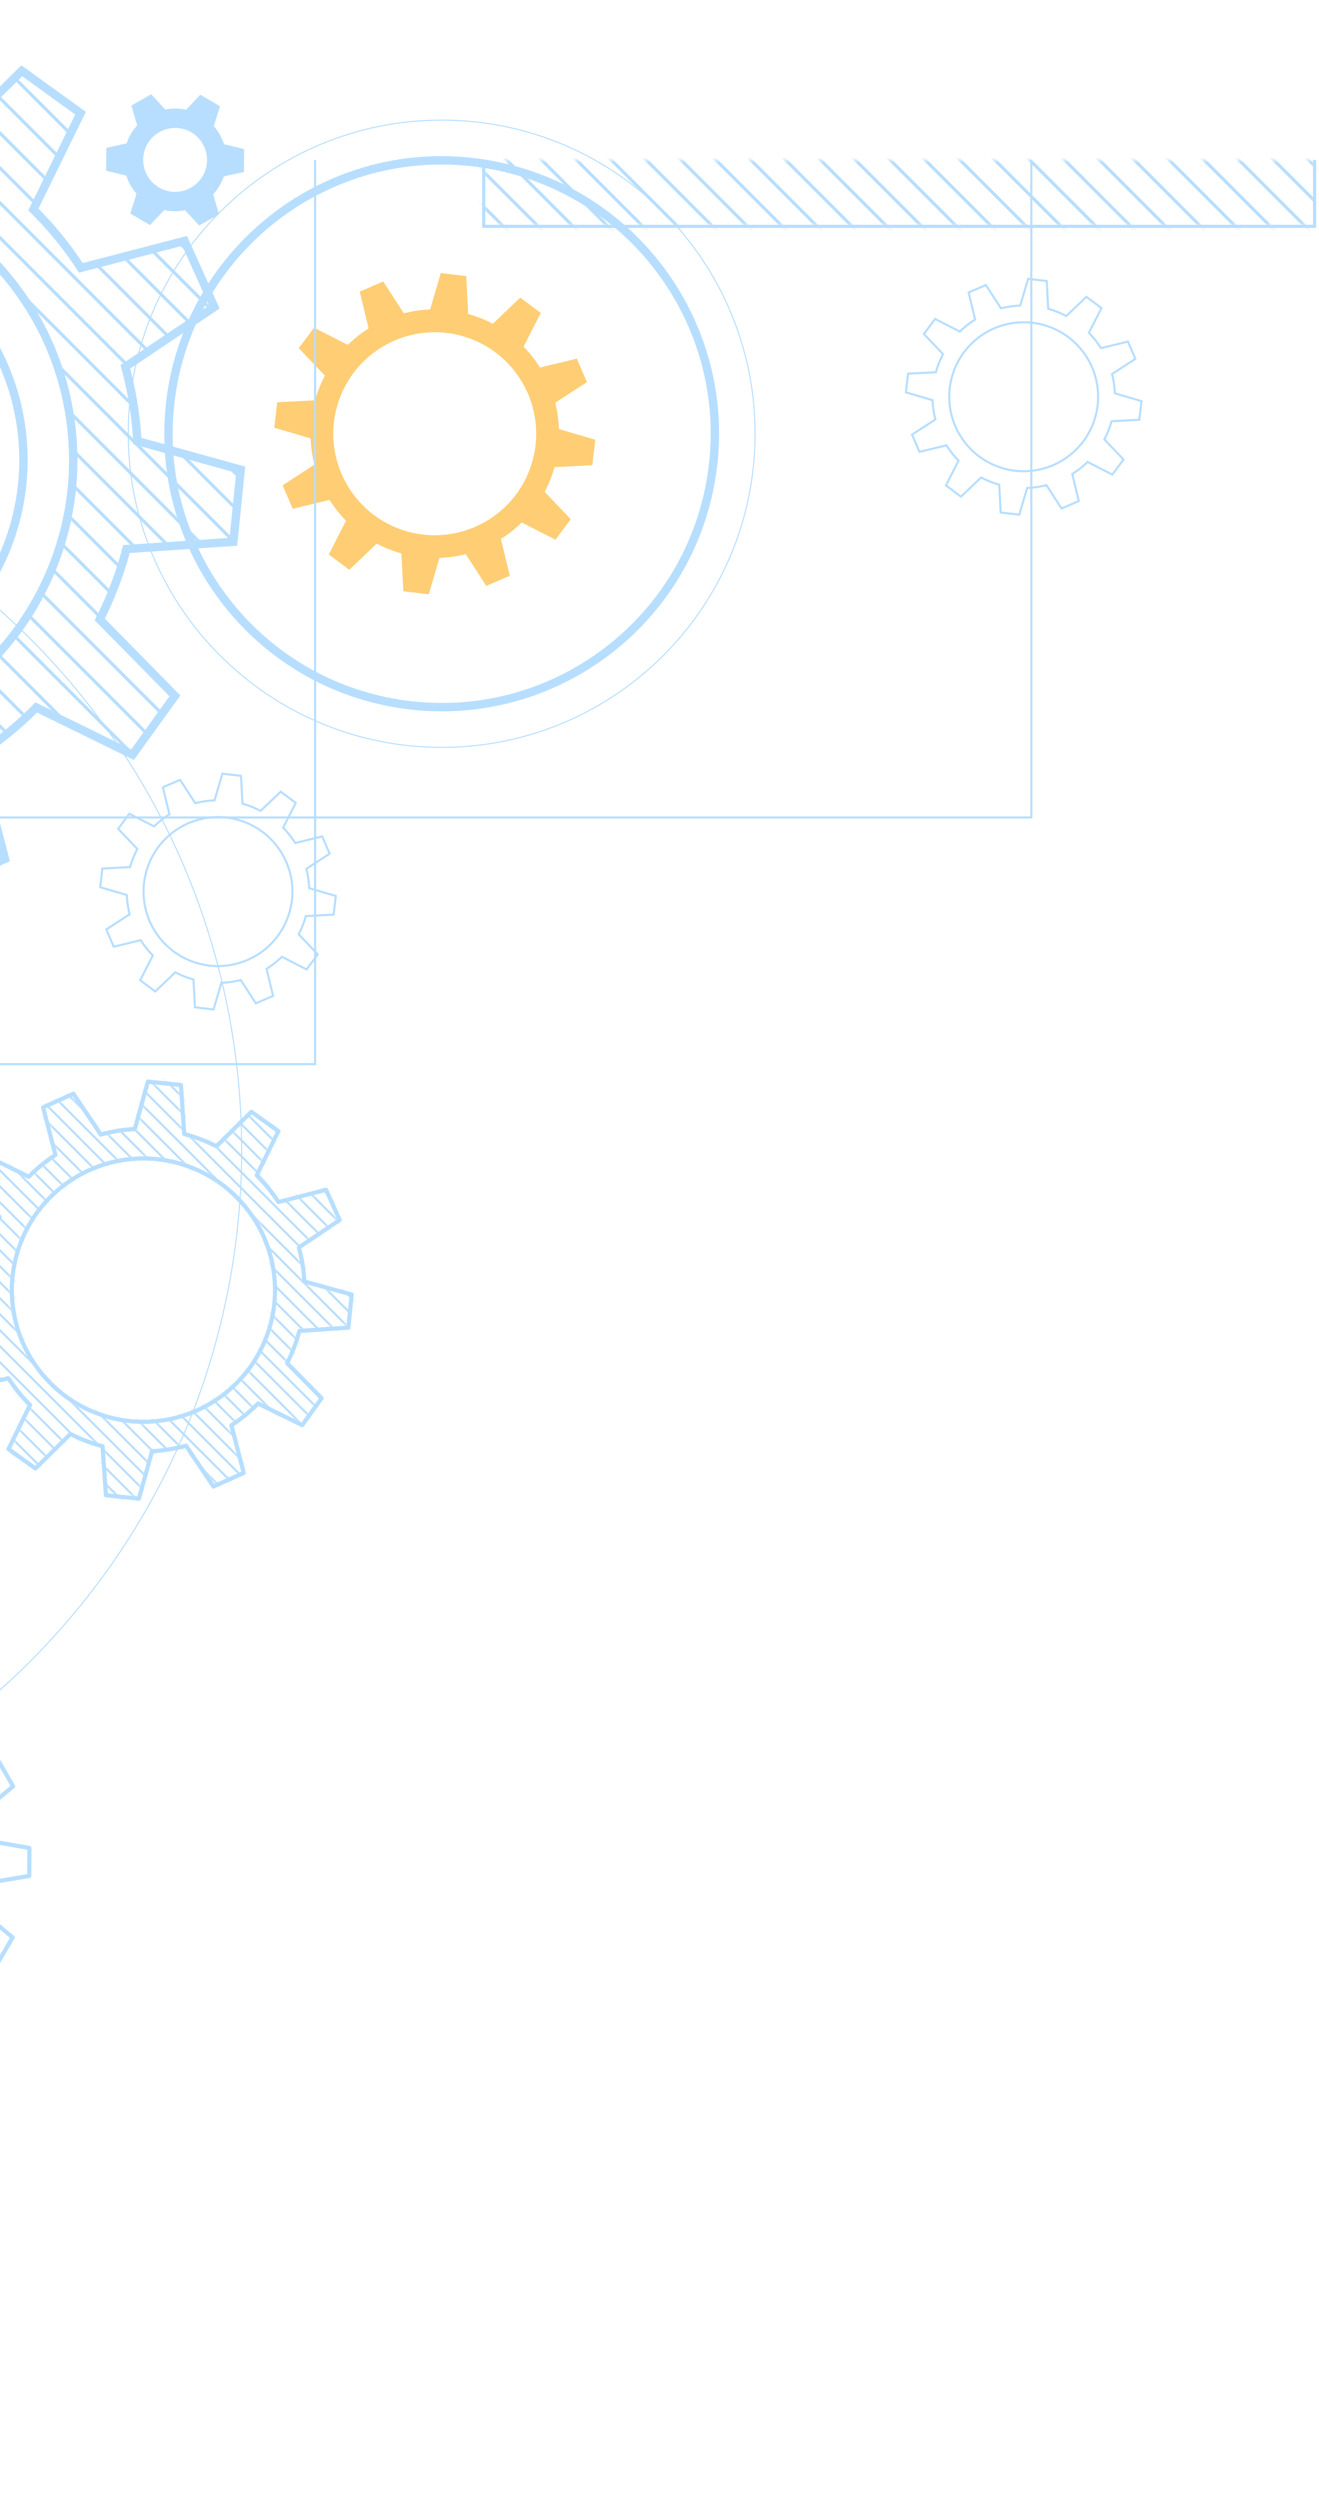 <svg width="264" height="500" viewBox="0 0 264 500" fill="none" xmlns="http://www.w3.org/2000/svg">
<path d="M45.694 196.463C45.812 196.449 45.931 196.435 46.05 196.419C46.12 196.41 46.19 196.399 46.26 196.389C46.33 196.379 46.399 196.369 46.468 196.358C46.586 196.34 46.704 196.319 46.822 196.299L46.885 196.288C46.917 196.282 46.949 196.277 46.985 196.271C47.279 196.216 47.572 196.154 47.861 196.085C47.967 196.06 48.073 196.033 48.179 196.005L51.206 200.673L54.657 199.188L53.348 193.781C53.719 193.547 54.083 193.3 54.439 193.039L54.49 193.001C54.59 192.929 54.682 192.858 54.777 192.784C54.832 192.742 54.887 192.698 54.942 192.654C54.997 192.61 55.053 192.567 55.108 192.523C55.202 192.447 55.294 192.37 55.386 192.293L55.433 192.253C55.771 191.968 56.096 191.671 56.409 191.364L61.364 193.893L63.61 190.881L59.773 186.853C59.978 186.465 60.169 186.069 60.347 185.665L60.372 185.607C60.42 185.497 60.472 185.387 60.513 185.276L60.591 185.076L60.669 184.876C60.712 184.764 60.753 184.651 60.794 184.539L60.816 184.479C60.965 184.063 61.099 183.644 61.216 183.222L66.772 182.934L67.211 179.203L61.874 177.633C61.858 177.194 61.825 176.755 61.774 176.316L61.767 176.255L61.733 175.967L61.723 175.897L61.693 175.687L61.662 175.479C61.643 175.361 61.623 175.243 61.602 175.125L61.593 175.075V175.062C61.514 174.628 61.419 174.198 61.311 173.773L65.978 170.747L64.493 167.295L59.086 168.604C59.028 168.512 58.97 168.419 58.91 168.328C58.746 168.079 58.577 167.833 58.402 167.591L58.344 167.513L58.337 167.503L58.306 167.463C58.235 167.366 58.163 167.27 58.09 167.175L57.96 167.01C57.916 166.955 57.873 166.899 57.828 166.844L57.784 166.789C57.723 166.714 57.661 166.64 57.599 166.567L57.559 166.518C57.273 166.181 56.977 165.856 56.67 165.543L59.198 160.588L56.186 158.342L52.158 162.179C51.77 161.974 51.374 161.782 50.97 161.605L50.91 161.579C50.801 161.532 50.692 161.485 50.581 161.44C50.516 161.412 50.449 161.387 50.381 161.36L50.181 161.284C50.069 161.24 49.956 161.198 49.842 161.157L49.785 161.136C49.369 160.987 48.95 160.854 48.527 160.736L48.239 155.18L44.508 154.741L42.938 160.078C42.5 160.094 42.061 160.127 41.622 160.178L41.56 160.186C41.441 160.199 41.322 160.213 41.203 160.229L40.993 160.259C40.923 160.27 40.854 160.279 40.785 160.29C40.666 160.309 40.548 160.329 40.43 160.35L40.368 160.361C39.933 160.44 39.504 160.534 39.079 160.643L36.052 155.976L32.601 157.461L33.91 162.868C33.539 163.101 33.174 163.348 32.819 163.61L32.768 163.648C32.668 163.719 32.576 163.791 32.481 163.864C32.425 163.907 32.37 163.951 32.315 163.994L32.149 164.126C32.056 164.201 31.964 164.278 31.872 164.355L31.824 164.395C31.487 164.681 31.162 164.977 30.848 165.284L25.893 162.756L23.647 165.768L27.484 169.796C27.279 170.183 27.088 170.579 26.91 170.984L26.886 171.04C26.838 171.151 26.786 171.262 26.745 171.374C26.718 171.438 26.693 171.503 26.667 171.568C26.641 171.633 26.614 171.699 26.589 171.768C26.546 171.88 26.504 171.992 26.464 172.104L26.441 172.165C26.292 172.58 26.159 173 26.041 173.422L20.486 173.71L20.047 177.441L25.383 179.011C25.399 179.449 25.433 179.888 25.483 180.327L25.49 180.39C25.501 180.49 25.511 180.581 25.524 180.677L25.534 180.746C25.543 180.817 25.554 180.886 25.564 180.957L25.595 181.164C25.613 181.283 25.634 181.401 25.655 181.519L25.663 181.569V181.581C25.742 182.016 25.837 182.445 25.946 182.87L21.278 185.897L22.763 189.348L28.17 188.039C28.404 188.411 28.651 188.775 28.913 189.131L28.92 189.141L28.949 189.179C29.021 189.279 29.093 189.373 29.167 189.469C29.209 189.524 29.252 189.578 29.295 189.632C29.338 189.686 29.384 189.745 29.429 189.8L29.472 189.855L29.656 190.076L29.698 190.126C29.983 190.463 30.279 190.788 30.587 191.101L28.058 196.056L31.07 198.302L35.098 194.465C35.486 194.67 35.882 194.862 36.286 195.039L36.344 195.064C36.454 195.111 36.565 195.164 36.676 195.204L36.696 195.213L36.714 195.221C36.766 195.242 36.814 195.262 36.871 195.283C36.928 195.304 37.002 195.335 37.071 195.36C37.184 195.403 37.296 195.445 37.409 195.486L37.468 195.508C37.884 195.657 38.303 195.79 38.725 195.908L39.013 201.463L42.745 201.902L44.314 196.566C44.752 196.549 45.191 196.515 45.63 196.466L45.694 196.463ZM30.06 184.493C30.017 184.398 29.977 184.302 29.936 184.206C29.895 184.11 29.86 184.032 29.824 183.943L29.796 183.875C28.921 181.68 28.575 179.31 28.788 176.956L28.795 176.883C28.805 176.783 28.819 176.675 28.831 176.571C28.843 176.467 28.852 176.382 28.865 176.289L28.875 176.216C29.214 173.876 30.1 171.649 31.462 169.716L31.504 169.657C31.565 169.572 31.628 169.489 31.691 169.406C31.754 169.323 31.803 169.252 31.862 169.177L31.907 169.119C33.37 167.263 35.251 165.779 37.396 164.786L37.462 164.756C37.562 164.712 37.656 164.672 37.753 164.63C37.85 164.588 37.925 164.555 38.012 164.519L38.079 164.492C40.275 163.616 42.647 163.27 45.002 163.484L45.07 163.49C45.17 163.501 45.279 163.514 45.384 163.527C45.489 163.54 45.574 163.548 45.669 163.561L45.736 163.57C48.076 163.909 50.303 164.796 52.236 166.159L52.294 166.2C52.371 166.256 52.447 166.314 52.523 166.371C52.599 166.428 52.692 166.495 52.775 166.559L52.831 166.603C54.687 168.066 56.172 169.947 57.165 172.093L57.194 172.158C57.234 172.247 57.272 172.337 57.31 172.427C57.348 172.517 57.393 172.615 57.432 172.71L57.458 172.775C58.334 174.97 58.679 177.342 58.466 179.696L58.46 179.768C58.45 179.868 58.437 179.968 58.425 180.062C58.413 180.156 58.403 180.262 58.389 180.362L58.379 180.433C58.04 182.773 57.153 185 55.791 186.933L55.75 186.991C55.693 187.071 55.634 187.148 55.575 187.226C55.516 187.304 55.454 187.391 55.391 187.472L55.347 187.529C53.883 189.385 52.002 190.869 49.857 191.862L49.792 191.892C49.705 191.931 49.618 191.967 49.531 192.005C49.444 192.043 49.338 192.09 49.24 192.129L49.174 192.156C46.979 193.031 44.609 193.377 42.256 193.164L42.179 193.157C42.085 193.147 41.99 193.135 41.895 193.124C41.8 193.113 41.69 193.101 41.588 193.087L41.513 193.076C39.175 192.737 36.95 191.851 35.019 190.49L34.96 190.448C34.873 190.386 34.79 190.322 34.705 190.259C34.62 190.196 34.554 190.148 34.479 190.09L34.422 190.045C32.566 188.582 31.081 186.701 30.089 184.556L30.06 184.493Z" stroke="#B7DEFF" stroke-width="0.42" stroke-miterlimit="10"/>
<path d="M206.959 97.49C207.078 97.476 207.197 97.462 207.315 97.446C207.386 97.437 207.456 97.426 207.526 97.416C207.596 97.406 207.664 97.396 207.733 97.385C207.852 97.367 207.97 97.347 208.088 97.326L208.15 97.315C208.182 97.309 208.214 97.304 208.25 97.298C208.544 97.243 208.836 97.181 209.126 97.112C209.232 97.087 209.338 97.06 209.443 97.033L212.47 101.7L215.921 100.215L214.613 94.808C214.985 94.575 215.348 94.328 215.704 94.066L215.754 94.028C215.854 93.957 215.946 93.885 216.041 93.811C216.097 93.769 216.152 93.725 216.207 93.682L216.373 93.55C216.467 93.474 216.559 93.397 216.651 93.32L216.698 93.281C217.036 92.995 217.361 92.698 217.674 92.391L222.629 94.92L224.875 91.908L221.038 87.88C221.244 87.493 221.435 87.097 221.612 86.692L221.637 86.634C221.684 86.524 221.737 86.414 221.777 86.303L221.856 86.103L221.933 85.903C221.977 85.791 222.018 85.678 222.059 85.566L222.081 85.506C222.23 85.091 222.363 84.671 222.481 84.249L228.036 83.961L228.476 80.23L223.139 78.66C223.123 78.222 223.089 77.783 223.039 77.343L223.032 77.282C223.021 77.182 223.011 77.09 222.998 76.994L222.988 76.925C222.979 76.854 222.968 76.784 222.958 76.714L222.928 76.506C222.91 76.388 222.89 76.27 222.868 76.152L222.859 76.102V76.09C222.78 75.655 222.686 75.226 222.577 74.801L227.244 71.774L225.759 68.322L220.352 69.631C220.294 69.539 220.236 69.447 220.176 69.355C220.014 69.106 219.844 68.861 219.668 68.618L219.61 68.54L219.602 68.53L219.572 68.49C219.501 68.39 219.429 68.297 219.355 68.202C219.313 68.147 219.269 68.092 219.226 68.037L219.094 67.871L219.05 67.816C218.989 67.741 218.927 67.668 218.865 67.594L218.824 67.545C218.539 67.208 218.243 66.883 217.935 66.57L220.464 61.615L217.448 59.373L213.42 63.21C213.034 63.005 212.638 62.813 212.232 62.636L212.172 62.61C212.063 62.563 211.953 62.516 211.843 62.471L211.643 62.391C211.579 62.366 211.514 62.34 211.449 62.315C211.336 62.271 211.223 62.229 211.11 62.188L211.053 62.167C210.637 62.018 210.218 61.885 209.795 61.767L209.507 56.211L205.776 55.772L204.206 61.109C203.768 61.126 203.329 61.16 202.889 61.209L202.828 61.217C202.709 61.23 202.59 61.245 202.471 61.261C202.4 61.27 202.33 61.28 202.261 61.291C202.191 61.301 202.122 61.31 202.052 61.321C201.934 61.34 201.816 61.36 201.698 61.381L201.636 61.392C201.202 61.471 200.772 61.565 200.347 61.674L197.32 57.007L193.868 58.492L195.177 63.899C194.806 64.132 194.442 64.38 194.086 64.641L194.035 64.679C193.935 64.75 193.843 64.822 193.748 64.895L193.583 65.025L193.417 65.157C193.324 65.233 193.231 65.309 193.14 65.386L193.092 65.426C192.754 65.712 192.429 66.008 192.116 66.315L187.161 63.787L184.915 66.799L188.752 70.827C188.552 71.214 188.352 71.611 188.178 72.015L188.154 72.071C188.106 72.182 188.054 72.293 188.012 72.405L187.934 72.599L187.856 72.799C187.813 72.911 187.772 73.023 187.731 73.135L187.709 73.196C187.561 73.612 187.427 74.031 187.309 74.453L181.753 74.741L181.314 78.472L186.651 80.042C186.668 80.48 186.701 80.919 186.751 81.358L186.759 81.421C186.77 81.516 186.78 81.612 186.793 81.708L186.803 81.777C186.812 81.848 186.822 81.918 186.833 81.988L186.863 82.195C186.882 82.314 186.902 82.432 186.923 82.55L186.932 82.6V82.612C187.012 83.047 187.106 83.476 187.214 83.901L182.547 86.928L184.033 90.373L189.441 89.073C189.675 89.444 189.922 89.808 190.184 90.164L190.19 90.174L190.22 90.212C190.291 90.312 190.364 90.406 190.438 90.502C190.48 90.557 190.523 90.611 190.566 90.665C190.609 90.719 190.654 90.778 190.7 90.834L190.743 90.888C190.803 90.962 190.865 91.035 190.927 91.109L190.969 91.159C191.255 91.496 191.551 91.821 191.857 92.134L189.329 97.089L192.341 99.335L196.369 95.498C196.756 95.703 197.153 95.898 197.557 96.072L197.615 96.097C197.725 96.144 197.835 96.197 197.946 96.237L197.966 96.246L197.985 96.254C198.037 96.275 198.09 96.295 198.142 96.316C198.194 96.337 198.273 96.368 198.342 96.393C198.454 96.437 198.567 96.478 198.679 96.519L198.739 96.541C199.154 96.69 199.574 96.823 199.996 96.941L200.284 102.496L204.015 102.936L205.585 97.599C206.023 97.582 206.462 97.549 206.901 97.499L206.959 97.49ZM191.326 85.52C191.283 85.425 191.243 85.329 191.202 85.234C191.161 85.139 191.125 85.059 191.089 84.97L191.062 84.902C190.187 82.707 189.842 80.337 190.054 77.983L190.061 77.91C190.071 77.81 190.085 77.702 190.097 77.598C190.109 77.494 190.118 77.41 190.131 77.316L190.141 77.243C190.48 74.903 191.366 72.676 192.728 70.743L192.77 70.684C192.831 70.599 192.894 70.517 192.956 70.433C193.018 70.349 193.069 70.28 193.128 70.204L193.173 70.146C194.637 68.29 196.518 66.806 198.662 65.813L198.727 65.783C198.827 65.74 198.922 65.699 199.019 65.657C199.116 65.615 199.191 65.582 199.277 65.546L199.345 65.519C201.542 64.643 203.914 64.298 206.268 64.511L206.335 64.517C206.441 64.528 206.545 64.541 206.65 64.554C206.755 64.567 206.84 64.575 206.935 64.588L207.002 64.597C209.343 64.937 211.57 65.824 213.502 67.186L213.559 67.227C213.637 67.283 213.712 67.341 213.789 67.398C213.866 67.455 213.958 67.522 214.041 67.586L214.096 67.63C215.954 69.093 217.439 70.975 218.43 73.121L218.46 73.185C218.5 73.274 218.538 73.364 218.576 73.454C218.614 73.544 218.659 73.642 218.698 73.737L218.724 73.802C219.6 75.998 219.945 78.37 219.732 80.724L219.725 80.795C219.715 80.895 219.703 80.995 219.691 81.089C219.679 81.183 219.669 81.289 219.655 81.389L219.645 81.46C219.307 83.8 218.42 86.027 217.057 87.96L217.016 88.018C216.959 88.098 216.9 88.175 216.841 88.253C216.782 88.331 216.72 88.418 216.657 88.499L216.613 88.556C215.15 90.412 213.268 91.897 211.122 92.889L211.058 92.919C210.971 92.958 210.883 92.995 210.796 93.032C210.709 93.069 210.604 93.117 210.506 93.157L210.44 93.183C208.245 94.058 205.875 94.404 203.521 94.191L203.445 94.184C203.345 94.175 203.256 94.162 203.161 94.151C203.066 94.14 202.961 94.128 202.854 94.114L202.778 94.103C200.441 93.764 198.216 92.878 196.285 91.517L196.225 91.475C196.139 91.414 196.055 91.349 195.971 91.286C195.887 91.223 195.819 91.175 195.745 91.117L195.688 91.072C193.832 89.609 192.347 87.728 191.354 85.583L191.326 85.52Z" stroke="#B7DEFF" stroke-width="0.42" stroke-miterlimit="10"/>
<path d="M84.207 62.038C84.045 62.056 83.883 62.075 83.721 62.097C83.621 62.11 83.53 62.124 83.435 62.138C83.34 62.152 83.246 62.165 83.152 62.18C82.99 62.205 82.829 62.233 82.668 62.262C82.64 62.267 82.612 62.271 82.583 62.276C82.554 62.281 82.496 62.291 82.453 62.299C82.053 62.374 81.656 62.458 81.26 62.552C81.115 62.587 80.971 62.624 80.827 62.661L76.702 56.301L72.002 58.325L73.786 65.693C73.28 66.01 72.785 66.347 72.299 66.704L72.23 66.756C72.099 66.856 71.968 66.95 71.839 67.05L71.613 67.227C71.538 67.287 71.462 67.346 71.387 67.407C71.259 67.507 71.134 67.614 71.009 67.72L70.944 67.774C70.484 68.163 70.041 68.566 69.615 68.985L62.862 65.54L59.801 69.64L65.03 75.129C64.752 75.657 64.491 76.197 64.248 76.748L64.214 76.827C64.149 76.977 64.085 77.127 64.022 77.279L63.915 77.545C63.88 77.634 63.844 77.723 63.815 77.813C63.756 77.965 63.699 78.119 63.644 78.272L63.614 78.353C63.414 78.919 63.233 79.49 63.069 80.066L55.498 80.458L54.898 85.543L62.17 87.683C62.193 88.283 62.237 88.881 62.303 89.476L62.313 89.56C62.328 89.691 62.342 89.822 62.359 89.952L62.372 90.047C62.385 90.147 62.4 90.238 62.414 90.333L62.455 90.617C62.481 90.778 62.508 90.939 62.537 91.1L62.548 91.168V91.185C62.656 91.777 62.784 92.362 62.932 92.941L56.572 97.066L58.596 101.766L65.964 99.983C66.043 100.108 66.122 100.234 66.204 100.359C66.426 100.698 66.657 101.031 66.896 101.359L66.975 101.465L66.985 101.479L67.027 101.534C67.125 101.667 67.223 101.798 67.322 101.926L67.499 102.151L67.679 102.378L67.738 102.453C67.821 102.553 67.906 102.653 67.99 102.753L68.045 102.819C68.434 103.278 68.838 103.721 69.257 104.148L65.811 110.9L69.911 113.961L75.4 108.732C75.928 109.011 76.468 109.271 77.019 109.514L77.101 109.549C77.251 109.616 77.4 109.679 77.549 109.74C77.639 109.777 77.729 109.812 77.819 109.848C77.909 109.884 77.995 109.918 78.083 109.948C78.237 110.008 78.391 110.065 78.546 110.121C78.572 110.13 78.598 110.14 78.624 110.149C79.19 110.353 79.762 110.535 80.338 110.695L80.73 118.265L85.815 118.865L87.954 111.592C88.554 111.57 89.152 111.526 89.748 111.46L89.832 111.45C89.994 111.431 90.156 111.412 90.318 111.39C90.418 111.377 90.509 111.363 90.605 111.349C90.701 111.335 90.794 111.322 90.888 111.307C91.05 111.282 91.211 111.254 91.371 111.225C91.4 111.22 91.428 111.216 91.456 111.211C92.05 111.103 92.635 110.975 93.213 110.826L97.338 117.186L102.038 115.162L100.254 107.794C100.76 107.477 101.256 107.14 101.741 106.783L101.81 106.731C101.941 106.631 102.072 106.537 102.201 106.437L102.426 106.26C102.502 106.2 102.578 106.141 102.653 106.08C102.78 105.977 102.906 105.873 103.031 105.768L103.096 105.713C103.556 105.324 103.999 104.92 104.425 104.502L111.178 107.947L114.238 103.847L109.015 98.373C109.294 97.845 109.555 97.305 109.797 96.753L109.83 96.677C109.895 96.526 109.96 96.377 110.023 96.223L110.129 95.958L110.235 95.689C110.294 95.537 110.35 95.389 110.406 95.231L110.436 95.149C110.636 94.582 110.818 94.011 110.981 93.436L118.552 93.044L119.152 87.959L111.879 85.819C111.857 85.219 111.813 84.621 111.747 84.026L111.737 83.941C111.722 83.81 111.708 83.68 111.691 83.55L111.677 83.45L111.636 83.163L111.594 82.88C111.569 82.719 111.541 82.558 111.513 82.397L111.501 82.329V82.312C111.395 81.72 111.267 81.135 111.117 80.556L117.477 76.431L115.453 71.731L108.085 73.514C107.767 73.008 107.43 72.512 107.073 72.027L107.064 72.014L107.024 71.961C106.924 71.829 106.824 71.697 106.724 71.567C106.666 71.492 106.607 71.419 106.549 71.345L106.367 71.115L106.308 71.04C106.225 70.94 106.141 70.84 106.057 70.74L106 70.672C105.611 70.212 105.207 69.769 104.789 69.343L108.235 62.591L104.13 59.53L98.641 64.759C98.113 64.479 97.574 64.218 97.022 63.977C96.996 63.965 96.969 63.954 96.943 63.943C96.793 63.878 96.643 63.813 96.492 63.751L96.464 63.739L96.439 63.729C96.368 63.7 96.296 63.673 96.225 63.644L95.958 63.538C95.806 63.48 95.652 63.423 95.498 63.367L95.418 63.338C94.851 63.134 94.28 62.952 93.704 62.792L93.312 55.222L88.227 54.622L86.088 61.895C85.488 61.917 84.891 61.961 84.295 62.027C84.264 62.031 84.235 62.034 84.207 62.038ZM105.507 78.349C105.565 78.478 105.62 78.609 105.675 78.739C105.73 78.869 105.775 78.977 105.829 79.098L105.867 79.191C107.06 82.182 107.531 85.413 107.24 88.62L107.231 88.72C107.217 88.862 107.199 89.004 107.181 89.146C107.163 89.288 107.153 89.402 107.136 89.53L107.122 89.63C106.66 92.817 105.452 95.85 103.597 98.483L103.539 98.564C103.456 98.68 103.37 98.792 103.285 98.905C103.2 99.018 103.131 99.115 103.052 99.218L102.99 99.297C100.996 101.824 98.434 103.846 95.511 105.197L95.421 105.238C95.289 105.298 95.156 105.353 95.021 105.41C94.886 105.467 94.787 105.51 94.668 105.561L94.576 105.598C91.584 106.792 88.352 107.262 85.143 106.972L85.051 106.963C84.907 106.949 84.765 106.93 84.622 106.913C84.479 106.896 84.363 106.885 84.234 106.867L84.143 106.854C80.953 106.392 77.917 105.183 75.282 103.326L75.204 103.271C75.098 103.195 74.995 103.116 74.891 103.038C74.787 102.96 74.661 102.869 74.547 102.781L74.472 102.722C71.942 100.727 69.919 98.164 68.566 95.24L68.526 95.152C68.471 95.031 68.42 94.908 68.368 94.786C68.316 94.664 68.255 94.529 68.202 94.4L68.166 94.311C66.973 91.319 66.503 88.087 66.793 84.879L66.802 84.779C66.815 84.645 66.832 84.512 66.848 84.379C66.864 84.246 66.879 84.104 66.897 83.967L66.911 83.867C67.376 80.681 68.585 77.65 70.441 75.02L70.497 74.941C70.574 74.832 70.655 74.727 70.735 74.62C70.815 74.513 70.9 74.395 70.986 74.285L71.046 74.208C73.041 71.679 75.605 69.655 78.528 68.303L78.616 68.262C78.734 68.209 78.853 68.162 78.972 68.108C79.091 68.054 79.235 67.993 79.372 67.939C79.402 67.926 79.432 67.915 79.462 67.903C82.453 66.71 85.683 66.239 88.89 66.529L88.99 66.539C89.12 66.551 89.248 66.568 89.378 66.584C89.508 66.6 89.657 66.615 89.796 66.634L89.896 66.648C93.082 67.111 96.114 68.319 98.745 70.173L98.826 70.23C98.943 70.314 99.057 70.401 99.173 70.488C99.289 70.575 99.379 70.639 99.48 70.718C99.506 70.738 99.532 70.759 99.559 70.779C102.087 72.774 104.108 75.337 105.459 78.259L105.507 78.349Z" fill="#FFB635" fill-opacity="0.69"/>
<path d="M-37.981 377.293L-37.957 377.336M-20.459 377.349L-20.484 377.392M-20.431 367.284L-20.456 367.241M-37.952 367.228L-37.927 367.186M-29.819 362.204L-29.896 362.21M-35.341 345.767C-35.515 345.807 -35.688 345.848 -35.861 345.892C-35.961 345.918 -36.061 345.945 -36.168 345.972C-36.275 345.999 -36.368 346.025 -36.468 346.053C-36.641 346.101 -36.813 346.151 -36.984 346.202C-37.014 346.211 -37.044 346.219 -37.074 346.229C-37.12 346.242 -37.167 346.255 -37.213 346.269C-37.796 346.449 -38.37 346.649 -38.936 346.869L-44.213 340.469L-49.074 343.256L-46.218 351.045C-46.728 351.453 -47.225 351.881 -47.708 352.329L-47.778 352.395C-47.908 352.516 -48.038 352.639 -48.166 352.763C-48.241 352.836 -48.315 352.911 -48.389 352.984C-48.463 353.057 -48.539 353.132 -48.613 353.207C-48.739 353.335 -48.862 353.465 -48.985 353.595L-49.049 353.662C-49.5 354.142 -49.932 354.636 -50.343 355.144L-58.114 352.238L-60.933 357.073L-54.565 362.391C-54.705 362.748 -54.838 363.109 -54.965 363.474C-55.053 363.73 -55.135 363.989 -55.215 364.248L-55.243 364.341C-55.295 364.511 -55.343 364.681 -55.395 364.853L-55.478 365.153C-55.505 365.253 -55.533 365.353 -55.559 365.453C-55.605 365.627 -55.647 365.802 -55.689 365.977L-55.71 366.065C-55.861 366.707 -55.987 367.351 -56.09 367.997L-64.271 369.373L-64.288 374.973L-56.115 376.394C-56.016 377.04 -55.894 377.684 -55.747 378.327L-55.726 378.418C-55.694 378.558 -55.662 378.698 -55.626 378.838L-55.599 378.938C-55.574 379.038 -55.546 379.138 -55.519 379.244L-55.438 379.544C-55.391 379.716 -55.338 379.888 -55.29 380.059L-55.268 380.132V380.149C-55.078 380.78 -54.866 381.401 -54.631 382.011L-61.031 387.288L-58.245 392.15L-50.456 389.293C-50.047 389.803 -49.618 390.3 -49.171 390.784L-49.159 390.797L-49.106 390.853C-48.984 390.983 -48.862 391.113 -48.737 391.241C-48.664 391.316 -48.59 391.39 -48.517 391.464C-48.444 391.538 -48.368 391.614 -48.293 391.688C-48.268 391.713 -48.244 391.738 -48.219 391.762C-48.119 391.862 -48.011 391.962 -47.906 392.062C-47.884 392.084 -47.861 392.105 -47.839 392.126C-47.359 392.577 -46.865 393.011 -46.356 393.426L-49.258 401.201L-44.414 404.018L-39.097 397.649C-38.488 397.887 -37.868 398.103 -37.239 398.298L-37.149 398.325C-36.978 398.377 -36.807 398.428 -36.635 398.477C-36.535 398.506 -36.435 398.533 -36.329 398.561C-36.249 398.582 -36.169 398.606 -36.088 398.627L-36.059 398.634L-36.027 398.642C-35.854 398.687 -35.68 398.729 -35.506 398.771C-35.476 398.778 -35.445 398.786 -35.415 398.793C-34.773 398.943 -34.129 399.069 -33.484 399.172L-32.115 407.355L-26.515 407.373L-25.095 399.199C-24.449 399.1 -23.805 398.978 -23.162 398.832C-23.13 398.825 -23.1 398.817 -23.068 398.81C-22.895 398.77 -22.722 398.729 -22.549 398.685C-22.449 398.659 -22.343 398.631 -22.24 398.604C-22.137 398.577 -22.04 398.551 -21.94 398.524C-21.767 398.476 -21.594 398.424 -21.422 398.374C-21.393 398.365 -21.364 398.357 -21.335 398.348C-20.704 398.158 -20.083 397.946 -19.472 397.711L-14.195 404.111L-9.334 401.325L-12.19 393.536C-11.68 393.127 -11.183 392.699 -10.699 392.251L-10.634 392.189C-10.502 392.066 -10.371 391.943 -10.242 391.817C-10.168 391.745 -10.095 391.672 -10.022 391.599C-9.949 391.526 -9.87 391.449 -9.795 391.373C-9.67 391.246 -9.548 391.118 -9.426 390.989L-9.358 390.918C-8.907 390.438 -8.476 389.944 -8.065 389.436L-0.294 392.342L2.523 387.498L-3.845 382.181C-3.607 381.572 -3.391 380.952 -3.196 380.323L-3.17 380.235C-3.118 380.064 -3.07 379.892 -3.017 379.718L-2.935 379.418L-2.852 379.112C-2.808 378.939 -2.766 378.766 -2.724 378.594L-2.701 378.499C-2.551 377.858 -2.425 377.214 -2.322 376.569L5.861 375.2L5.879 369.6L-2.296 368.179C-2.394 367.533 -2.516 366.889 -2.663 366.246L-2.684 366.154C-2.717 366.014 -2.748 365.874 -2.784 365.735L-2.811 365.635C-2.836 365.535 -2.864 365.435 -2.891 365.329L-2.972 365.029C-3.02 364.857 -3.07 364.685 -3.121 364.514C-3.128 364.49 -3.134 364.465 -3.142 364.441V364.423C-3.332 363.793 -3.544 363.172 -3.779 362.561L2.621 357.285L-0.165 352.423L-7.958 355.273C-8.367 354.762 -8.795 354.265 -9.244 353.781L-9.255 353.768C-9.272 353.751 -9.289 353.734 -9.305 353.716C-9.428 353.583 -9.553 353.452 -9.678 353.324C-9.749 353.25 -9.823 353.177 -9.895 353.104C-9.967 353.031 -10.045 352.952 -10.122 352.877C-10.147 352.853 -10.171 352.828 -10.195 352.803C-10.295 352.703 -10.402 352.603 -10.505 352.508L-10.576 352.441C-11.056 351.99 -11.55 351.559 -12.058 351.147L-9.148 343.373L-13.992 340.556L-19.309 346.925C-19.918 346.687 -20.538 346.471 -21.168 346.276L-21.255 346.249C-21.427 346.197 -21.599 346.146 -21.772 346.097C-21.872 346.068 -21.972 346.041 -22.072 346.014C-22.172 345.987 -22.272 345.958 -22.378 345.932C-22.55 345.887 -22.722 345.845 -22.895 345.804C-22.927 345.796 -22.958 345.788 -22.995 345.781C-23.042 345.77 -23.089 345.757 -23.135 345.747C-23.735 345.611 -24.327 345.497 -24.925 345.401L-26.294 337.219L-31.894 337.201L-33.314 345.375C-33.961 345.473 -34.605 345.595 -35.248 345.742C-35.279 345.752 -35.31 345.76 -35.341 345.767ZM-51.425 372.767V372.661C-51.425 372.516 -51.425 372.371 -51.425 372.227C-51.425 372.083 -51.425 371.92 -51.425 371.766C-51.425 371.73 -51.425 371.695 -51.425 371.659C-51.327 368.399 -50.517 365.2 -49.054 362.286L-38.538 368.402C-39.563 370.868 -39.57 373.64 -38.558 376.112L-49.113 382.161C-50.558 379.237 -51.347 376.033 -51.425 372.773V372.767ZM-21.918 372.307C-21.922 373.748 -22.354 375.155 -23.158 376.351C-23.963 377.547 -25.103 378.477 -26.436 379.025C-27.77 379.572 -29.235 379.712 -30.647 379.427C-32.06 379.141 -33.356 378.443 -34.372 377.421C-35.388 376.399 -36.078 375.098 -36.354 373.684C-36.631 372.27 -36.482 370.805 -35.927 369.476C-35.371 368.146 -34.434 367.011 -33.233 366.214C-32.032 365.417 -30.622 364.994 -29.181 364.999C-27.249 365.007 -25.399 365.782 -24.037 367.153C-22.675 368.524 -21.913 370.379 -21.918 372.311V372.307ZM-39.898 391.773L-39.989 391.723C-40.114 391.653 -40.236 391.58 -40.359 391.509C-40.482 391.438 -40.63 391.353 -40.764 391.272L-40.854 391.217C-43.628 389.501 -45.993 387.201 -47.786 384.476L-37.229 378.426C-35.609 380.547 -33.215 381.939 -30.57 382.299L-30.608 394.468C-33.864 394.257 -37.035 393.337 -39.898 391.773ZM-29.956 382.362C-29.931 382.362 -29.905 382.362 -29.88 382.368L-29.956 382.362ZM-10.699 384.594C-12.509 387.306 -14.889 389.591 -17.673 391.289L-17.766 391.346C-17.899 391.425 -18.035 391.501 -18.166 391.578C-18.297 391.655 -18.411 391.721 -18.536 391.79C-18.568 391.807 -18.601 391.824 -18.636 391.842C-21.508 393.386 -24.681 394.284 -27.936 394.475L-27.898 382.307C-25.252 381.962 -22.85 380.584 -21.218 378.473L-10.699 384.594ZM-28.592 382.373C-28.566 382.373 -28.541 382.373 -28.516 382.368L-28.592 382.373ZM-9.295 362.417C-7.851 365.34 -7.062 368.544 -6.983 371.804V371.912C-6.983 372.068 -6.983 372.225 -6.983 372.381C-6.983 372.537 -6.983 372.664 -6.983 372.805V372.913C-7.081 376.173 -7.891 379.373 -9.354 382.288L-19.874 376.173C-18.849 373.708 -18.84 370.938 -19.85 368.467L-9.295 362.417ZM-18.521 352.801L-18.421 352.854C-18.283 352.931 -18.147 353.011 -18.012 353.091C-17.877 353.171 -17.768 353.23 -17.649 353.303L-17.556 353.36C-14.782 355.075 -12.416 357.375 -10.623 360.1L-21.18 366.151C-22.8 364.029 -25.194 362.635 -27.838 362.273L-27.8 350.105C-24.546 350.317 -21.377 351.237 -18.515 352.801H-18.521ZM-28.531 362.208L-28.454 362.214C-28.477 362.213 -28.503 362.21 -28.528 362.208H-28.531ZM-39.867 352.785L-39.775 352.735C-36.904 351.191 -33.73 350.293 -30.475 350.102L-30.507 362.273C-33.154 362.616 -35.557 363.993 -37.191 366.104L-47.71 359.986C-45.9 357.272 -43.519 354.985 -40.734 353.286L-40.643 353.231C-40.52 353.157 -40.395 353.088 -40.271 353.017C-40.147 352.946 -40.001 352.86 -39.864 352.785H-39.867Z" stroke="#B7DEFF" stroke-width="0.84" stroke-linecap="round" stroke-linejoin="round"/>
<mask id="mask0_69_1889" style="mask-type:luminance" maskUnits="userSpaceOnUse" x="-134" y="1" width="183" height="182">
<path d="M-33.732 161.823C-33.275 161.763 -32.818 161.701 -32.361 161.632C-32.091 161.591 -31.822 161.546 -31.552 161.503C-31.282 161.46 -31.019 161.418 -30.752 161.371C-30.295 161.292 -29.841 161.206 -29.387 161.118C-29.308 161.103 -29.228 161.089 -29.148 161.073C-29.025 161.049 -28.902 161.028 -28.779 161.003C-27.646 160.773 -26.524 160.516 -25.413 160.232C-25.005 160.132 -24.599 160.016 -24.194 159.904L-12.23 177.719L0.99 171.776L-4.394 151.002C-2.978 150.08 -1.59 149.103 -0.232 148.072C-0.167 148.023 -0.103 147.972 -0.038 147.923C0.328 147.642 0.692 147.358 1.055 147.071C1.267 146.902 1.476 146.73 1.685 146.559C1.894 146.388 2.109 146.216 2.318 146.04C2.674 145.743 3.026 145.443 3.374 145.14C3.435 145.087 3.496 145.04 3.556 144.983C4.839 143.861 6.075 142.698 7.263 141.493L26.533 150.939L35.009 139.182L19.96 123.882C20.726 122.374 21.439 120.834 22.099 119.263C22.131 119.188 22.161 119.112 22.192 119.037C22.369 118.61 22.543 118.181 22.714 117.751C22.814 117.499 22.908 117.245 23.004 116.991C23.1 116.737 23.198 116.485 23.291 116.23C23.451 115.795 23.604 115.359 23.755 114.922L23.835 114.692C24.385 113.079 24.873 111.454 25.3 109.817L46.711 108.363L48.174 93.942L27.491 88.218C27.401 86.529 27.248 84.838 27.034 83.147L27.002 82.91C26.954 82.54 26.908 82.171 26.854 81.802C26.841 81.713 26.824 81.623 26.811 81.534C26.771 81.264 26.726 80.995 26.682 80.726C26.638 80.457 26.597 80.192 26.55 79.926C26.471 79.47 26.386 79.016 26.298 78.563C26.285 78.499 26.275 78.434 26.262 78.37L26.252 78.323C25.922 76.651 25.532 75 25.084 73.369L42.899 61.404L36.955 48.184L16.181 53.573C15.952 53.221 15.723 52.868 15.486 52.519C14.843 51.568 14.176 50.631 13.486 49.708C13.41 49.608 13.332 49.508 13.256 49.408L13.228 49.37C13.188 49.317 13.147 49.27 13.108 49.215C12.827 48.848 12.544 48.482 12.255 48.115C12.086 47.904 11.915 47.696 11.744 47.486C11.573 47.276 11.4 47.062 11.225 46.853C11.167 46.783 11.111 46.712 11.053 46.643C10.813 46.358 10.568 46.079 10.324 45.799L10.166 45.615C9.044 44.332 7.88 43.096 6.676 41.908L16.122 22.639L4.365 14.162L-10.935 29.211C-12.445 28.448 -13.986 27.735 -15.558 27.073C-15.636 27.041 -15.714 27.01 -15.792 26.973C-16.216 26.797 -16.641 26.623 -17.07 26.455C-17.325 26.355 -17.582 26.255 -17.838 26.161C-18.094 26.067 -18.338 25.97 -18.591 25.877C-19.029 25.717 -19.468 25.563 -19.907 25.411C-19.982 25.386 -20.055 25.359 -20.129 25.334C-21.743 24.784 -23.369 24.295 -25.006 23.868L-26.458 2.463L-40.878 1L-46.602 21.683C-48.292 21.773 -49.982 21.925 -51.672 22.14C-51.752 22.15 -51.831 22.161 -51.91 22.172C-52.369 22.231 -52.827 22.294 -53.285 22.363C-53.556 22.403 -53.824 22.448 -54.094 22.492C-54.364 22.536 -54.628 22.577 -54.894 22.624C-55.35 22.703 -55.804 22.788 -56.257 22.876C-56.337 22.892 -56.417 22.906 -56.497 22.922C-58.169 23.255 -59.82 23.645 -61.451 24.09L-73.417 6.273L-86.637 12.217L-81.258 32.993C-82.672 33.913 -84.057 34.89 -85.415 35.923C-85.48 35.972 -85.544 36.023 -85.608 36.072C-85.975 36.353 -86.34 36.635 -86.702 36.924C-86.914 37.093 -87.122 37.265 -87.332 37.435C-87.542 37.605 -87.756 37.779 -87.965 37.954C-88.321 38.254 -88.671 38.554 -89.02 38.854L-89.203 39.012C-90.486 40.134 -91.722 41.297 -92.91 42.502L-112.179 33.056L-120.658 44.814L-105.609 60.114C-106.375 61.62 -107.088 63.16 -107.747 64.733L-107.836 64.95C-108.016 65.379 -108.191 65.81 -108.361 66.244C-108.461 66.495 -108.554 66.744 -108.65 66.998C-108.746 67.252 -108.844 67.507 -108.938 67.764C-109.097 68.197 -109.25 68.632 -109.4 69.064L-109.482 69.299C-110.032 70.912 -110.521 72.537 -110.947 74.173L-132.358 75.631L-133.82 90.052L-113.138 95.773C-113.048 97.461 -112.895 99.151 -112.681 100.843L-112.649 101.084C-112.601 101.452 -112.555 101.821 -112.501 102.184C-112.487 102.273 -112.471 102.362 -112.458 102.451C-112.417 102.722 -112.372 102.991 -112.329 103.261C-112.286 103.531 -112.244 103.794 -112.197 104.061C-112.118 104.517 -112.032 104.972 -111.944 105.426L-111.909 105.618L-111.899 105.665C-111.569 107.336 -111.18 108.987 -110.73 110.619L-128.545 122.591L-122.602 135.811L-101.828 130.427C-100.905 131.844 -99.928 133.232 -98.897 134.591L-98.87 134.627L-98.755 134.775C-98.472 135.144 -98.187 135.513 -97.895 135.875C-97.729 136.084 -97.56 136.289 -97.395 136.496C-97.23 136.703 -97.047 136.925 -96.869 137.138L-96.699 137.346C-96.46 137.629 -96.217 137.906 -95.975 138.185C-95.92 138.248 -95.866 138.312 -95.81 138.375C-94.689 139.658 -93.526 140.894 -92.322 142.081L-101.764 161.353L-90.007 169.83L-74.707 154.781C-73.201 155.547 -71.661 156.26 -70.089 156.92C-70.014 156.952 -69.938 156.981 -69.864 157.013C-69.437 157.19 -69.009 157.365 -68.577 157.534C-68.551 157.545 -68.525 157.556 -68.499 157.566C-68.473 157.576 -68.452 157.586 -68.428 157.595C-68.228 157.674 -68.021 157.748 -67.817 157.825C-67.564 157.925 -67.311 158.019 -67.056 158.112C-66.621 158.272 -66.185 158.425 -65.748 158.575C-65.671 158.602 -65.595 158.63 -65.518 158.656C-63.905 159.205 -62.28 159.693 -60.643 160.121L-59.189 181.532L-44.768 182.994L-39.044 162.312C-37.356 162.221 -35.666 162.068 -33.974 161.855C-33.894 161.845 -33.814 161.833 -33.732 161.823ZM-94.774 116.623C-94.946 116.26 -95.106 115.892 -95.269 115.523C-95.421 115.187 -95.576 114.854 -95.721 114.515L-95.831 114.254C-99.344 105.841 -100.823 96.719 -100.148 87.627L-100.127 87.346C-100.093 86.946 -100.048 86.546 -100.006 86.14C-99.969 85.776 -99.938 85.412 -99.894 85.049L-99.858 84.77C-98.695 75.727 -95.415 67.086 -90.284 59.55L-90.125 59.317C-89.896 58.987 -89.657 58.664 -89.425 58.339C-89.21 58.039 -88.999 57.739 -88.778 57.445L-88.607 57.219C-83.078 49.97 -75.918 44.128 -67.707 40.166C-67.623 40.126 -67.54 40.085 -67.456 40.045C-67.086 39.871 -66.712 39.708 -66.339 39.545C-66.009 39.396 -65.681 39.245 -65.348 39.101C-65.262 39.064 -65.175 39.028 -65.089 38.992C-56.673 35.476 -47.545 33.997 -38.449 34.674C-38.363 34.681 -38.276 34.687 -38.189 34.694C-37.782 34.728 -37.378 34.774 -36.973 34.816C-36.606 34.853 -36.238 34.885 -35.873 34.929C-35.787 34.939 -35.701 34.951 -35.615 34.962C-26.563 36.123 -17.912 39.406 -10.368 44.543L-10.144 44.696C-9.844 44.906 -9.544 45.125 -9.244 45.341C-8.915 45.576 -8.584 45.809 -8.26 46.052L-8.043 46.217C-0.792 51.748 5.052 58.912 9.014 67.126L9.132 67.372C9.293 67.713 9.442 68.058 9.596 68.402C9.76 68.763 9.926 69.122 10.082 69.487L10.182 69.736C13.697 78.151 15.177 87.278 14.501 96.373C14.494 96.466 14.488 96.558 14.48 96.65C14.449 97.03 14.405 97.408 14.366 97.786C14.327 98.164 14.293 98.564 14.247 98.953L14.212 99.226C13.048 108.271 9.766 116.913 4.633 124.451L4.478 124.678C4.263 124.988 4.039 125.29 3.818 125.596C3.597 125.902 3.361 126.24 3.124 126.556L2.957 126.776C-2.574 134.027 -9.738 139.871 -17.952 143.832C-18.035 143.872 -18.117 143.912 -18.2 143.951C-18.531 144.108 -18.867 144.251 -19.2 144.403C-19.57 144.57 -19.938 144.741 -20.312 144.903C-20.396 144.939 -20.481 144.974 -20.565 145.009C-28.977 148.522 -38.098 150.001 -47.188 149.326C-47.288 149.319 -47.388 149.312 -47.483 149.304C-47.849 149.274 -48.215 149.232 -48.583 149.194C-48.983 149.155 -49.375 149.12 -49.77 149.072C-49.87 149.06 -49.965 149.047 -50.062 149.035C-59.1 147.87 -67.736 144.591 -75.269 139.463L-75.501 139.304C-75.836 139.072 -76.164 138.829 -76.494 138.59C-76.788 138.378 -77.085 138.171 -77.375 137.953L-77.6 137.782C-84.851 132.251 -90.693 125.087 -94.653 116.873L-94.774 116.623Z" fill="white"/>
</mask>
<g mask="url(#mask0_69_1889)">
<path d="M-136.03 -123.368L55.422 68.084" stroke="#B7DEFF" stroke-width="0.63" stroke-miterlimit="10"/>
<path d="M-136.03 -95.456L55.422 95.996" stroke="#B7DEFF" stroke-width="0.63" stroke-miterlimit="10"/>
<path d="M-136.03 -67.544L55.422 123.908" stroke="#B7DEFF" stroke-width="0.63" stroke-miterlimit="10"/>
<path d="M-136.03 -39.632L55.422 151.82" stroke="#B7DEFF" stroke-width="0.63" stroke-miterlimit="10"/>
<path d="M-136.03 -137.324L55.422 54.128" stroke="#B7DEFF" stroke-width="0.63" stroke-miterlimit="10"/>
<path d="M-136.03 -109.412L55.422 82.04" stroke="#B7DEFF" stroke-width="0.63" stroke-miterlimit="10"/>
<path d="M-136.03 -81.5L55.422 109.952" stroke="#B7DEFF" stroke-width="0.63" stroke-miterlimit="10"/>
<path d="M-136.03 -53.588L55.422 137.864" stroke="#B7DEFF" stroke-width="0.63" stroke-miterlimit="10"/>
<path d="M-136.03 -25.676L55.422 165.776" stroke="#B7DEFF" stroke-width="0.63" stroke-miterlimit="10"/>
<path d="M-136.03 -11.72L55.422 179.732" stroke="#B7DEFF" stroke-width="0.63" stroke-miterlimit="10"/>
<path d="M-136.03 2.236L55.422 193.688" stroke="#B7DEFF" stroke-width="0.63" stroke-miterlimit="10"/>
<path d="M-136.03 16.192L55.422 207.644" stroke="#B7DEFF" stroke-width="0.63" stroke-miterlimit="10"/>
<path d="M-136.03 30.148L55.422 221.6" stroke="#B7DEFF" stroke-width="0.63" stroke-miterlimit="10"/>
<path d="M-136.03 44.104L55.422 235.556" stroke="#B7DEFF" stroke-width="0.63" stroke-miterlimit="10"/>
<path d="M-136.03 58.06L55.422 249.512" stroke="#B7DEFF" stroke-width="0.63" stroke-miterlimit="10"/>
<path d="M-136.03 72.016L55.422 263.468" stroke="#B7DEFF" stroke-width="0.63" stroke-miterlimit="10"/>
<path d="M-136.03 85.972L55.422 277.424" stroke="#B7DEFF" stroke-width="0.63" stroke-miterlimit="10"/>
<path d="M-136.03 -116.39L55.422 75.062" stroke="#B7DEFF" stroke-width="0.63" stroke-miterlimit="10"/>
<path d="M-136.03 -88.478L55.422 102.974" stroke="#B7DEFF" stroke-width="0.63" stroke-miterlimit="10"/>
<path d="M-136.03 -60.566L55.422 130.886" stroke="#B7DEFF" stroke-width="0.63" stroke-miterlimit="10"/>
<path d="M-136.03 -32.654L55.422 158.798" stroke="#B7DEFF" stroke-width="0.63" stroke-miterlimit="10"/>
<path d="M-136.03 -4.742L55.422 186.71" stroke="#B7DEFF" stroke-width="0.63" stroke-miterlimit="10"/>
<path d="M-136.03 23.17L55.422 214.622" stroke="#B7DEFF" stroke-width="0.63" stroke-miterlimit="10"/>
<path d="M-136.03 51.082L55.422 242.534" stroke="#B7DEFF" stroke-width="0.63" stroke-miterlimit="10"/>
<path d="M-136.03 -130.346L55.422 61.106" stroke="#B7DEFF" stroke-width="0.63" stroke-miterlimit="10"/>
<path d="M-136.03 -102.434L55.422 89.018" stroke="#B7DEFF" stroke-width="0.63" stroke-miterlimit="10"/>
<path d="M-136.03 -74.522L55.422 116.93" stroke="#B7DEFF" stroke-width="0.63" stroke-miterlimit="10"/>
<path d="M-136.03 -46.61L55.422 144.842" stroke="#B7DEFF" stroke-width="0.63" stroke-miterlimit="10"/>
<path d="M-136.03 -18.698L55.422 172.754" stroke="#B7DEFF" stroke-width="0.63" stroke-miterlimit="10"/>
<path d="M-136.03 9.214L55.422 200.666" stroke="#B7DEFF" stroke-width="0.63" stroke-miterlimit="10"/>
<path d="M-136.03 37.126L55.422 228.578" stroke="#B7DEFF" stroke-width="0.63" stroke-miterlimit="10"/>
<path d="M-136.03 65.038L55.422 256.49" stroke="#B7DEFF" stroke-width="0.63" stroke-miterlimit="10"/>
<path d="M-136.03 78.994L55.422 270.446" stroke="#B7DEFF" stroke-width="0.63" stroke-miterlimit="10"/>
<path d="M-136.03 92.95L55.422 284.402" stroke="#B7DEFF" stroke-width="0.63" stroke-miterlimit="10"/>
<path d="M-136.03 99.928L55.422 291.38" stroke="#B7DEFF" stroke-width="0.63" stroke-miterlimit="10"/>
<path d="M-136.03 106.906L55.422 298.358" stroke="#B7DEFF" stroke-width="0.63" stroke-miterlimit="10"/>
<path d="M-136.03 113.884L55.422 305.336" stroke="#B7DEFF" stroke-width="0.63" stroke-miterlimit="10"/>
<path d="M-136.03 120.862L55.422 312.314" stroke="#B7DEFF" stroke-width="0.63" stroke-miterlimit="10"/>
<path d="M-136.03 127.84L55.422 319.292" stroke="#B7DEFF" stroke-width="0.63" stroke-miterlimit="10"/>
<path d="M-136.03 134.818L55.422 326.27" stroke="#B7DEFF" stroke-width="0.63" stroke-miterlimit="10"/>
</g>
<path d="M-33.732 161.823C-33.275 161.763 -32.818 161.701 -32.361 161.632C-32.091 161.591 -31.822 161.546 -31.552 161.503C-31.282 161.46 -31.019 161.418 -30.752 161.371C-30.295 161.292 -29.841 161.206 -29.387 161.118C-29.308 161.103 -29.228 161.089 -29.148 161.073C-29.025 161.049 -28.902 161.028 -28.779 161.003C-27.646 160.773 -26.524 160.516 -25.413 160.232C-25.005 160.132 -24.599 160.016 -24.194 159.904L-12.23 177.719L0.99 171.776L-4.394 151.002C-2.978 150.08 -1.59 149.103 -0.232 148.072C-0.167 148.023 -0.103 147.972 -0.038 147.923C0.328 147.642 0.692 147.358 1.055 147.071C1.267 146.902 1.476 146.73 1.685 146.559C1.894 146.388 2.109 146.216 2.318 146.04C2.674 145.743 3.026 145.443 3.374 145.14C3.435 145.087 3.496 145.04 3.556 144.983C4.839 143.861 6.075 142.698 7.263 141.493L26.533 150.939L35.009 139.182L19.96 123.882C20.726 122.374 21.439 120.834 22.099 119.263C22.131 119.188 22.161 119.112 22.192 119.037C22.369 118.61 22.543 118.181 22.714 117.751C22.814 117.499 22.908 117.245 23.004 116.991C23.1 116.737 23.198 116.485 23.291 116.23C23.451 115.795 23.604 115.359 23.755 114.922L23.835 114.692C24.385 113.079 24.873 111.454 25.3 109.817L46.711 108.363L48.174 93.942L27.491 88.218C27.401 86.529 27.248 84.838 27.034 83.147L27.002 82.91C26.954 82.54 26.908 82.171 26.854 81.802C26.841 81.713 26.824 81.623 26.811 81.534C26.771 81.264 26.726 80.995 26.682 80.726C26.638 80.457 26.597 80.192 26.55 79.926C26.471 79.47 26.386 79.016 26.298 78.563C26.285 78.499 26.275 78.434 26.262 78.37L26.252 78.323C25.922 76.651 25.532 75 25.084 73.369L42.899 61.404L36.955 48.184L16.181 53.573C15.952 53.221 15.723 52.868 15.486 52.519C14.843 51.568 14.176 50.631 13.486 49.708C13.41 49.608 13.332 49.508 13.256 49.408L13.228 49.37C13.188 49.317 13.147 49.27 13.108 49.215C12.827 48.848 12.544 48.482 12.255 48.115C12.086 47.904 11.915 47.696 11.744 47.486C11.573 47.276 11.4 47.062 11.225 46.853C11.167 46.783 11.111 46.712 11.053 46.643C10.813 46.358 10.568 46.079 10.324 45.799L10.166 45.615C9.044 44.332 7.88 43.096 6.676 41.908L16.122 22.639L4.365 14.162L-10.935 29.211C-12.445 28.448 -13.986 27.735 -15.558 27.073C-15.636 27.041 -15.714 27.01 -15.792 26.973C-16.216 26.797 -16.641 26.623 -17.07 26.455C-17.325 26.355 -17.582 26.255 -17.838 26.161C-18.094 26.067 -18.338 25.97 -18.591 25.877C-19.029 25.717 -19.468 25.563 -19.907 25.411C-19.982 25.386 -20.055 25.359 -20.129 25.334C-21.743 24.784 -23.369 24.295 -25.006 23.868L-26.458 2.463L-40.878 1L-46.602 21.683C-48.292 21.773 -49.982 21.925 -51.672 22.14C-51.752 22.15 -51.831 22.161 -51.91 22.172C-52.369 22.231 -52.827 22.294 -53.285 22.363C-53.556 22.403 -53.824 22.448 -54.094 22.492C-54.364 22.536 -54.628 22.577 -54.894 22.624C-55.35 22.703 -55.804 22.788 -56.257 22.876C-56.337 22.892 -56.417 22.906 -56.497 22.922C-58.169 23.255 -59.82 23.645 -61.451 24.09L-73.417 6.273L-86.637 12.217L-81.258 32.993C-82.672 33.913 -84.057 34.89 -85.415 35.923C-85.48 35.972 -85.544 36.023 -85.608 36.072C-85.975 36.353 -86.34 36.635 -86.702 36.924C-86.914 37.093 -87.122 37.265 -87.332 37.435C-87.542 37.605 -87.756 37.779 -87.965 37.954C-88.321 38.254 -88.671 38.554 -89.02 38.854L-89.203 39.012C-90.486 40.134 -91.722 41.297 -92.91 42.502L-112.179 33.056L-120.658 44.814L-105.609 60.114C-106.375 61.62 -107.088 63.16 -107.747 64.733L-107.836 64.95C-108.016 65.379 -108.191 65.81 -108.361 66.244C-108.461 66.495 -108.554 66.744 -108.65 66.998C-108.746 67.252 -108.844 67.507 -108.938 67.764C-109.097 68.197 -109.25 68.632 -109.4 69.064L-109.482 69.299C-110.032 70.912 -110.521 72.537 -110.947 74.173L-132.358 75.631L-133.82 90.052L-113.138 95.773C-113.048 97.461 -112.895 99.151 -112.681 100.843L-112.649 101.084C-112.601 101.452 -112.555 101.821 -112.501 102.184C-112.487 102.273 -112.471 102.362 -112.458 102.451C-112.417 102.722 -112.372 102.991 -112.329 103.261C-112.286 103.531 -112.244 103.794 -112.197 104.061C-112.118 104.517 -112.032 104.972 -111.944 105.426L-111.909 105.618L-111.899 105.665C-111.569 107.336 -111.18 108.987 -110.73 110.619L-128.545 122.591L-122.602 135.811L-101.828 130.427C-100.905 131.844 -99.928 133.232 -98.897 134.591L-98.87 134.627L-98.755 134.775C-98.472 135.144 -98.187 135.513 -97.895 135.875C-97.729 136.084 -97.56 136.289 -97.395 136.496C-97.23 136.703 -97.047 136.925 -96.869 137.138L-96.699 137.346C-96.46 137.629 -96.217 137.906 -95.975 138.185C-95.92 138.248 -95.866 138.312 -95.81 138.375C-94.689 139.658 -93.526 140.894 -92.322 142.081L-101.764 161.353L-90.007 169.83L-74.707 154.781C-73.201 155.547 -71.661 156.26 -70.089 156.92C-70.014 156.952 -69.938 156.981 -69.864 157.013C-69.437 157.19 -69.009 157.365 -68.577 157.534C-68.551 157.545 -68.525 157.556 -68.499 157.566C-68.473 157.576 -68.452 157.586 -68.428 157.595C-68.228 157.674 -68.021 157.748 -67.817 157.825C-67.564 157.925 -67.311 158.019 -67.056 158.112C-66.621 158.272 -66.185 158.425 -65.748 158.575C-65.671 158.602 -65.595 158.63 -65.518 158.656C-63.905 159.205 -62.28 159.693 -60.643 160.121L-59.189 181.532L-44.768 182.994L-39.044 162.312C-37.356 162.221 -35.666 162.068 -33.974 161.855C-33.894 161.845 -33.814 161.833 -33.732 161.823ZM-94.774 116.623C-94.946 116.26 -95.106 115.892 -95.269 115.523C-95.421 115.187 -95.576 114.854 -95.721 114.515L-95.831 114.254C-99.344 105.841 -100.823 96.719 -100.148 87.627L-100.127 87.346C-100.093 86.946 -100.048 86.546 -100.006 86.14C-99.969 85.776 -99.938 85.412 -99.894 85.049L-99.858 84.77C-98.695 75.727 -95.415 67.086 -90.284 59.55L-90.125 59.317C-89.896 58.987 -89.657 58.664 -89.425 58.339C-89.21 58.039 -88.999 57.739 -88.778 57.445L-88.607 57.219C-83.078 49.97 -75.918 44.128 -67.707 40.166C-67.623 40.126 -67.54 40.085 -67.456 40.045C-67.086 39.871 -66.712 39.708 -66.339 39.545C-66.009 39.396 -65.681 39.245 -65.348 39.101C-65.262 39.064 -65.175 39.028 -65.089 38.992C-56.673 35.476 -47.545 33.997 -38.449 34.674C-38.363 34.681 -38.276 34.687 -38.189 34.694C-37.782 34.728 -37.378 34.774 -36.973 34.816C-36.606 34.853 -36.238 34.885 -35.873 34.929C-35.787 34.939 -35.701 34.951 -35.615 34.962C-26.563 36.123 -17.912 39.406 -10.368 44.543L-10.144 44.696C-9.844 44.906 -9.544 45.125 -9.244 45.341C-8.915 45.576 -8.584 45.809 -8.26 46.052L-8.043 46.217C-0.792 51.748 5.052 58.912 9.014 67.126L9.132 67.372C9.293 67.713 9.442 68.058 9.596 68.402C9.76 68.763 9.926 69.122 10.082 69.487L10.182 69.736C13.697 78.151 15.177 87.278 14.501 96.373C14.494 96.466 14.488 96.558 14.48 96.65C14.449 97.03 14.405 97.408 14.366 97.786C14.327 98.164 14.293 98.564 14.247 98.953L14.212 99.226C13.048 108.271 9.766 116.913 4.633 124.451L4.478 124.678C4.263 124.988 4.039 125.29 3.818 125.596C3.597 125.902 3.361 126.24 3.124 126.556L2.957 126.776C-2.574 134.027 -9.738 139.871 -17.952 143.832C-18.035 143.872 -18.117 143.912 -18.2 143.951C-18.531 144.108 -18.867 144.251 -19.2 144.403C-19.57 144.57 -19.938 144.741 -20.312 144.903C-20.396 144.939 -20.481 144.974 -20.565 145.009C-28.977 148.522 -38.098 150.001 -47.188 149.326C-47.288 149.319 -47.388 149.312 -47.483 149.304C-47.849 149.274 -48.215 149.232 -48.583 149.194C-48.983 149.155 -49.375 149.12 -49.77 149.072C-49.87 149.06 -49.965 149.047 -50.062 149.035C-59.1 147.87 -67.736 144.591 -75.269 139.463L-75.501 139.304C-75.836 139.072 -76.164 138.829 -76.494 138.59C-76.788 138.378 -77.085 138.171 -77.375 137.953L-77.6 137.782C-84.851 132.251 -90.693 125.087 -94.653 116.873L-94.774 116.623Z" stroke="#B7DEFF" stroke-width="1.679" stroke-miterlimit="10"/>
<path d="M0.518 72.512C-3.336 63.94 -9.645 56.703 -17.612 51.716C-25.578 46.73 -34.845 44.218 -44.239 44.498C-53.634 44.778 -62.734 47.837 -70.39 53.289C-78.046 58.742 -83.912 66.341 -87.249 75.128C-90.585 83.914 -91.241 93.493 -89.134 102.652C-87.026 111.811 -82.25 120.14 -75.409 126.585C-68.568 133.03 -59.97 137.301 -50.701 138.859C-41.433 140.417 -31.91 139.192 -23.338 135.338C-11.844 130.17 -2.873 120.648 1.601 108.866C6.075 97.084 5.685 84.007 0.518 72.512ZM-65.534 71.781C-66.542 69.54 -66.862 67.05 -66.455 64.627C-66.047 62.204 -64.931 59.956 -63.246 58.167C-61.561 56.379 -59.383 55.13 -56.989 54.579C-54.594 54.028 -52.09 54.199 -49.792 55.072C-47.495 55.944 -45.508 57.478 -44.083 59.479C-42.657 61.481 -41.857 63.86 -41.784 66.316C-41.711 68.772 -42.368 71.195 -43.671 73.278C-44.975 75.361 -46.867 77.01 -49.108 78.018C-50.596 78.687 -52.202 79.056 -53.832 79.105C-55.463 79.154 -57.088 78.881 -58.613 78.302C-60.138 77.722 -61.535 76.848 -62.722 75.73C-63.91 74.611 -64.865 73.269 -65.534 71.781ZM-79.465 108.473C-80.473 106.232 -80.793 103.742 -80.386 101.319C-79.978 98.896 -78.862 96.648 -77.177 94.859C-75.492 93.071 -73.314 91.822 -70.92 91.271C-68.525 90.72 -66.021 90.891 -63.724 91.764C-61.426 92.636 -59.439 94.17 -58.014 96.171C-56.588 98.173 -55.788 100.552 -55.715 103.008C-55.642 105.464 -56.299 107.887 -57.602 109.97C-58.906 112.053 -60.798 113.702 -63.039 114.71C-66.044 116.061 -69.463 116.163 -72.544 114.993C-75.624 113.823 -78.114 111.478 -79.465 108.473ZM-44.172 88.999C-43.579 88.732 -42.919 88.647 -42.278 88.755C-41.636 88.863 -41.041 89.159 -40.567 89.605C-40.093 90.051 -39.763 90.628 -39.617 91.262C-39.471 91.897 -39.516 92.56 -39.748 93.168C-39.979 93.776 -40.385 94.302 -40.915 94.68C-41.445 95.057 -42.075 95.269 -42.726 95.288C-43.376 95.308 -44.018 95.133 -44.569 94.788C-45.121 94.443 -45.557 93.942 -45.824 93.348C-46.002 92.954 -46.099 92.529 -46.112 92.097C-46.125 91.665 -46.053 91.234 -45.9 90.83C-45.746 90.426 -45.515 90.056 -45.218 89.742C-44.922 89.427 -44.566 89.174 -44.172 88.997V88.999ZM-28.844 85.715C-29.852 83.474 -30.173 80.984 -29.765 78.561C-29.358 76.138 -28.242 73.889 -26.557 72.101C-24.872 70.312 -22.695 69.063 -20.3 68.512C-17.905 67.961 -15.401 68.132 -13.103 69.004C-10.806 69.876 -8.819 71.41 -7.393 73.412C-5.968 75.413 -5.168 77.793 -5.095 80.249C-5.021 82.705 -5.678 85.128 -6.982 87.211C-8.286 89.294 -10.178 90.944 -12.419 91.951C-15.425 93.302 -18.843 93.403 -21.924 92.234C-25.004 91.064 -27.493 88.718 -28.844 85.713V85.715ZM-42.775 122.402C-43.783 120.161 -44.103 117.671 -43.696 115.248C-43.289 112.825 -42.172 110.576 -40.487 108.788C-38.802 106.999 -36.624 105.751 -34.23 105.2C-31.835 104.649 -29.331 104.82 -27.033 105.692C-24.736 106.565 -22.749 108.099 -21.324 110.1C-19.898 112.102 -19.099 114.481 -19.025 116.937C-18.952 119.394 -19.609 121.816 -20.913 123.899C-22.217 125.982 -24.109 127.632 -26.35 128.639C-27.838 129.308 -29.443 129.678 -31.074 129.726C-32.705 129.775 -34.329 129.502 -35.855 128.923C-37.38 128.344 -38.776 127.47 -39.964 126.351C-41.151 125.232 -42.106 123.89 -42.775 122.402Z" stroke="#B7DEFF" stroke-width="1.679" stroke-miterlimit="10"/>
<mask id="mask1_69_1889" style="mask-type:luminance" maskUnits="userSpaceOnUse" x="-13" y="216" width="84" height="84">
<path d="M32.87 290.026C33.08 289.998 33.289 289.97 33.499 289.938C33.623 289.92 33.746 289.899 33.869 289.879C33.992 289.859 34.114 289.84 34.236 289.819C34.445 289.783 34.653 289.743 34.861 289.703C34.898 289.696 34.934 289.69 34.971 289.682C35.027 289.671 35.083 289.662 35.14 289.65C35.658 289.545 36.172 289.427 36.682 289.297C36.869 289.249 37.055 289.197 37.241 289.147L42.723 297.31L48.781 294.587L46.314 285.068C46.963 284.645 47.599 284.197 48.221 283.725C48.251 283.703 48.28 283.679 48.309 283.657C48.477 283.528 48.645 283.399 48.809 283.266C48.909 283.189 49.002 283.11 49.098 283.032C49.194 282.954 49.292 282.874 49.388 282.794C49.55 282.661 49.712 282.523 49.872 282.381L49.955 282.309C50.543 281.795 51.109 281.262 51.655 280.709L60.484 285.037L64.369 279.65L57.469 272.64C57.819 271.949 58.146 271.243 58.449 270.524L58.492 270.424C58.572 270.229 58.652 270.033 58.731 269.835L58.864 269.487C58.908 269.371 58.953 269.255 58.995 269.138C59.067 268.938 59.138 268.738 59.208 268.538L59.245 268.432C59.495 267.693 59.719 266.948 59.916 266.199L69.727 265.532L70.397 258.925L60.92 256.302C60.878 255.528 60.808 254.753 60.71 253.978L60.696 253.869C60.674 253.7 60.653 253.531 60.628 253.362L60.608 253.239C60.59 253.115 60.569 252.992 60.549 252.869C60.529 252.746 60.51 252.624 60.489 252.502C60.452 252.293 60.413 252.085 60.373 251.877L60.357 251.789L60.352 251.767C60.2 251.001 60.022 250.244 59.817 249.497L67.98 244.015L65.256 237.957L55.738 240.424C55.632 240.263 55.527 240.101 55.419 239.941C55.124 239.505 54.818 239.076 54.5 238.653C54.466 238.607 54.43 238.563 54.4 238.517L54.387 238.5L54.332 238.429C54.203 238.261 54.073 238.093 53.941 237.929C53.864 237.829 53.785 237.737 53.707 237.641L53.469 237.35C53.442 237.319 53.417 237.286 53.39 237.25C53.28 237.119 53.168 236.991 53.056 236.863L52.984 236.778C52.47 236.191 51.936 235.624 51.384 235.078L55.712 226.248L50.325 222.364L43.315 229.264C42.624 228.913 41.919 228.586 41.199 228.284C41.164 228.269 41.128 228.255 41.092 228.24C40.898 228.159 40.703 228.079 40.507 228.002C40.39 227.956 40.272 227.912 40.155 227.868C40.038 227.824 39.925 227.78 39.81 227.738C39.61 227.664 39.41 227.593 39.21 227.524C39.176 227.512 39.143 227.5 39.11 227.489C38.371 227.237 37.626 227.013 36.875 226.817L36.209 217.006L29.601 216.336L26.979 225.813C26.205 225.855 25.43 225.925 24.655 226.022L24.546 226.037C24.336 226.064 24.126 226.093 23.916 226.125C23.792 226.143 23.669 226.164 23.546 226.184C23.423 226.204 23.301 226.223 23.179 226.244C22.97 226.28 22.762 226.32 22.554 226.36L22.444 226.381C21.678 226.532 20.921 226.711 20.174 226.916L14.691 218.753L8.629 221.473L11.096 230.992C10.446 231.415 9.811 231.863 9.189 232.335C9.159 232.357 9.13 232.381 9.1 232.403C8.932 232.532 8.765 232.661 8.6 232.794C8.5 232.871 8.407 232.95 8.311 233.028C8.215 233.106 8.117 233.186 8.021 233.266C7.858 233.402 7.698 233.54 7.538 233.679L7.454 233.751C6.866 234.265 6.299 234.798 5.754 235.351L-3.076 231.023L-6.958 236.411L-0.058 243.421C-0.41 244.112 -0.737 244.818 -1.039 245.538L-1.08 245.638C-1.162 245.834 -1.242 246.032 -1.32 246.231C-1.366 246.345 -1.409 246.461 -1.453 246.576C-1.497 246.691 -1.542 246.809 -1.585 246.927C-1.659 247.127 -1.729 247.327 -1.796 247.527L-1.834 247.635C-2.086 248.374 -2.31 249.119 -2.505 249.868L-12.316 250.535L-12.986 257.142L-3.509 259.765C-3.468 260.539 -3.398 261.313 -3.3 262.088L-3.285 262.199C-3.263 262.368 -3.242 262.537 -3.217 262.705L-3.198 262.828C-3.179 262.952 -3.158 263.075 -3.138 263.199C-3.118 263.323 -3.099 263.443 -3.078 263.565C-3.042 263.774 -3.004 263.982 -2.962 264.19L-2.946 264.278V264.3C-2.795 265.066 -2.617 265.823 -2.411 266.57L-10.574 272.052L-7.851 278.11L1.668 275.643C2.091 276.292 2.539 276.928 3.011 277.551L3.024 277.568L3.076 277.635C3.206 277.805 3.337 277.973 3.47 278.141C3.546 278.236 3.624 278.33 3.701 278.425C3.778 278.52 3.861 278.625 3.942 278.719L4.02 278.819C4.13 278.949 4.241 279.076 4.352 279.204L4.427 279.291C4.941 279.879 5.474 280.446 6.027 280.991L1.698 289.821L7.086 293.705L14.096 286.805C14.786 287.156 15.491 287.483 16.212 287.785C16.246 287.8 16.281 287.814 16.312 287.828C16.512 287.909 16.704 287.989 16.902 288.067L16.937 288.081L16.97 288.095C17.063 288.131 17.157 288.165 17.25 288.2C17.366 288.244 17.482 288.289 17.599 288.332C17.799 288.405 17.999 288.475 18.199 288.544L18.299 288.581C19.037 288.833 19.782 289.057 20.533 289.252L21.2 299.063L27.807 299.733L30.43 290.256C31.204 290.215 31.978 290.145 32.753 290.047L32.87 290.026ZM4.9 269.315C4.822 269.148 4.748 268.98 4.673 268.815C4.598 268.65 4.533 268.508 4.466 268.353L4.416 268.233C2.807 264.377 2.131 260.196 2.442 256.029L2.452 255.901C2.467 255.716 2.488 255.532 2.507 255.348C2.524 255.181 2.538 255.015 2.558 254.848L2.575 254.72C3.107 250.576 4.61 246.617 6.962 243.164L7.035 243.057C7.14 242.906 7.249 242.757 7.357 242.609C7.465 242.461 7.552 242.335 7.657 242.199L7.736 242.099C10.269 238.777 13.55 236.1 17.313 234.285L17.428 234.23C17.598 234.15 17.769 234.075 17.94 233.999C18.091 233.931 18.24 233.861 18.394 233.799C18.434 233.782 18.473 233.765 18.513 233.749C22.369 232.138 26.551 231.46 30.719 231.77L30.839 231.779C31.025 231.795 31.21 231.816 31.396 231.835C31.564 231.852 31.732 231.867 31.896 231.887L32.014 231.902C36.161 232.435 40.124 233.939 43.58 236.293C43.614 236.316 43.649 236.339 43.68 236.363C43.818 236.463 43.954 236.563 44.09 236.658C44.226 236.753 44.39 236.873 44.542 236.984C44.575 237.009 44.607 237.035 44.642 237.06C47.964 239.594 50.642 242.877 52.457 246.641L52.511 246.753C52.585 246.91 52.654 247.068 52.724 247.225C52.794 247.382 52.876 247.555 52.947 247.725L52.995 247.84C54.605 251.694 55.282 255.874 54.974 260.04L54.964 260.167C54.95 260.341 54.93 260.514 54.912 260.688C54.894 260.862 54.878 261.044 54.857 261.222L54.841 261.348C54.307 265.492 52.803 269.452 50.452 272.906L50.381 273.006C50.281 273.148 50.181 273.286 50.081 273.426C49.981 273.566 49.871 273.721 49.762 273.866L49.686 273.966C47.152 277.289 43.869 279.966 40.105 281.781C40.067 281.8 40.03 281.818 39.992 281.836C39.84 281.908 39.686 281.974 39.533 282.043C39.363 282.12 39.195 282.198 39.023 282.271C38.985 282.288 38.946 282.304 38.907 282.32C35.052 283.93 30.872 284.608 26.707 284.298C26.662 284.298 26.617 284.291 26.572 284.288C26.404 284.274 26.237 284.255 26.072 284.237C25.907 284.219 25.709 284.203 25.528 284.182C25.483 284.176 25.439 284.17 25.394 284.165C21.251 283.63 17.293 282.125 13.842 279.773L13.736 279.701C13.582 279.594 13.436 279.483 13.281 279.373C13.146 279.273 13.01 279.181 12.881 279.082C12.847 279.056 12.813 279.029 12.781 279.003C9.459 276.47 6.782 273.188 4.967 269.426L4.9 269.315Z" fill="white"/>
</mask>
<g mask="url(#mask1_69_1889)">
<path d="M-14.004 159.348L73.722 247.074" stroke="#B7DEFF" stroke-width="0.42" stroke-miterlimit="10"/>
<path d="M-14.004 172.137L73.722 259.863" stroke="#B7DEFF" stroke-width="0.42" stroke-miterlimit="10"/>
<path d="M-14.004 184.927L73.722 272.653" stroke="#B7DEFF" stroke-width="0.42" stroke-miterlimit="10"/>
<path d="M-14.004 197.716L73.722 285.442" stroke="#B7DEFF" stroke-width="0.42" stroke-miterlimit="10"/>
<path d="M-14.004 152.953L73.722 240.679" stroke="#B7DEFF" stroke-width="0.42" stroke-miterlimit="10"/>
<path d="M-14.004 165.742L73.722 253.468" stroke="#B7DEFF" stroke-width="0.42" stroke-miterlimit="10"/>
<path d="M-14.004 178.532L73.722 266.258" stroke="#B7DEFF" stroke-width="0.42" stroke-miterlimit="10"/>
<path d="M-14.004 191.322L73.722 279.048" stroke="#B7DEFF" stroke-width="0.42" stroke-miterlimit="10"/>
<path d="M-14.004 204.111L73.722 291.837" stroke="#B7DEFF" stroke-width="0.42" stroke-miterlimit="10"/>
<path d="M-14.004 210.506L73.722 298.232" stroke="#B7DEFF" stroke-width="0.42" stroke-miterlimit="10"/>
<path d="M-14.004 216.901L73.722 304.627" stroke="#B7DEFF" stroke-width="0.42" stroke-miterlimit="10"/>
<path d="M-14.004 223.296L73.722 311.022" stroke="#B7DEFF" stroke-width="0.42" stroke-miterlimit="10"/>
<path d="M-14.004 229.691L73.722 317.417" stroke="#B7DEFF" stroke-width="0.42" stroke-miterlimit="10"/>
<path d="M-14.004 236.085L73.722 323.811" stroke="#B7DEFF" stroke-width="0.42" stroke-miterlimit="10"/>
<path d="M-14.004 242.48L73.722 330.206" stroke="#B7DEFF" stroke-width="0.42" stroke-miterlimit="10"/>
<path d="M-14.004 248.875L73.722 336.601" stroke="#B7DEFF" stroke-width="0.42" stroke-miterlimit="10"/>
<path d="M-14.004 255.27L73.722 342.996" stroke="#B7DEFF" stroke-width="0.42" stroke-miterlimit="10"/>
<path d="M-14.004 162.545L73.722 250.271" stroke="#B7DEFF" stroke-width="0.42" stroke-miterlimit="10"/>
<path d="M-14.004 175.335L73.722 263.061" stroke="#B7DEFF" stroke-width="0.42" stroke-miterlimit="10"/>
<path d="M-14.004 188.124L73.722 275.85" stroke="#B7DEFF" stroke-width="0.42" stroke-miterlimit="10"/>
<path d="M-14.004 200.914L73.722 288.64" stroke="#B7DEFF" stroke-width="0.42" stroke-miterlimit="10"/>
<path d="M-14.004 213.703L73.722 301.429" stroke="#B7DEFF" stroke-width="0.42" stroke-miterlimit="10"/>
<path d="M-14.004 226.493L73.722 314.219" stroke="#B7DEFF" stroke-width="0.42" stroke-miterlimit="10"/>
<path d="M-14.004 239.283L73.722 327.009" stroke="#B7DEFF" stroke-width="0.42" stroke-miterlimit="10"/>
<path d="M-14.004 156.15L73.722 243.876" stroke="#B7DEFF" stroke-width="0.42" stroke-miterlimit="10"/>
<path d="M-14.004 168.94L73.722 256.666" stroke="#B7DEFF" stroke-width="0.42" stroke-miterlimit="10"/>
<path d="M-14.004 181.729L73.722 269.455" stroke="#B7DEFF" stroke-width="0.42" stroke-miterlimit="10"/>
<path d="M-14.004 194.519L73.722 282.245" stroke="#B7DEFF" stroke-width="0.42" stroke-miterlimit="10"/>
<path d="M-14.004 207.309L73.722 295.035" stroke="#B7DEFF" stroke-width="0.42" stroke-miterlimit="10"/>
<path d="M-14.004 220.098L73.722 307.824" stroke="#B7DEFF" stroke-width="0.42" stroke-miterlimit="10"/>
<path d="M-14.004 232.888L73.722 320.614" stroke="#B7DEFF" stroke-width="0.42" stroke-miterlimit="10"/>
<path d="M-14.004 245.678L73.722 333.404" stroke="#B7DEFF" stroke-width="0.42" stroke-miterlimit="10"/>
<path d="M-14.004 252.072L73.722 339.798" stroke="#B7DEFF" stroke-width="0.42" stroke-miterlimit="10"/>
<path d="M-14.004 258.467L73.722 346.193" stroke="#B7DEFF" stroke-width="0.42" stroke-miterlimit="10"/>
<path d="M-14.004 261.665L73.722 349.391" stroke="#B7DEFF" stroke-width="0.42" stroke-miterlimit="10"/>
<path d="M-14.004 264.862L73.722 352.588" stroke="#B7DEFF" stroke-width="0.42" stroke-miterlimit="10"/>
<path d="M-14.004 268.059L73.722 355.785" stroke="#B7DEFF" stroke-width="0.42" stroke-miterlimit="10"/>
<path d="M-14.004 271.257L73.722 358.983" stroke="#B7DEFF" stroke-width="0.42" stroke-miterlimit="10"/>
<path d="M-14.004 274.454L73.722 362.18" stroke="#B7DEFF" stroke-width="0.42" stroke-miterlimit="10"/>
<path d="M-14.004 277.652L73.722 365.378" stroke="#B7DEFF" stroke-width="0.42" stroke-miterlimit="10"/>
</g>
<path d="M32.87 290.026C33.08 289.998 33.289 289.97 33.499 289.938C33.623 289.92 33.746 289.899 33.869 289.879C33.992 289.859 34.114 289.84 34.236 289.819C34.445 289.783 34.653 289.743 34.861 289.703C34.898 289.696 34.934 289.69 34.971 289.682C35.027 289.671 35.083 289.662 35.14 289.65C35.658 289.545 36.172 289.427 36.682 289.297C36.869 289.249 37.055 289.197 37.241 289.147L42.723 297.31L48.781 294.587L46.314 285.068C46.963 284.645 47.599 284.197 48.221 283.725C48.251 283.703 48.28 283.679 48.309 283.657C48.477 283.528 48.645 283.399 48.809 283.266C48.909 283.189 49.002 283.11 49.098 283.032C49.194 282.954 49.292 282.874 49.388 282.794C49.55 282.661 49.712 282.523 49.872 282.381L49.955 282.309C50.543 281.795 51.109 281.262 51.655 280.709L60.484 285.037L64.369 279.65L57.469 272.64C57.819 271.949 58.146 271.243 58.449 270.524L58.492 270.424C58.572 270.229 58.652 270.033 58.731 269.835L58.864 269.487C58.908 269.371 58.953 269.255 58.995 269.138C59.067 268.938 59.138 268.738 59.208 268.538L59.245 268.432C59.495 267.693 59.719 266.948 59.916 266.199L69.727 265.532L70.397 258.925L60.92 256.302C60.878 255.528 60.808 254.753 60.71 253.978L60.696 253.869C60.674 253.7 60.653 253.531 60.628 253.362L60.608 253.239C60.59 253.115 60.569 252.992 60.549 252.869C60.529 252.746 60.51 252.624 60.489 252.502C60.452 252.293 60.413 252.085 60.373 251.877L60.357 251.789L60.352 251.767C60.2 251.001 60.022 250.244 59.817 249.497L67.98 244.015L65.256 237.957L55.738 240.424C55.632 240.263 55.527 240.101 55.419 239.941C55.124 239.505 54.818 239.076 54.5 238.653C54.466 238.607 54.43 238.563 54.4 238.517L54.387 238.5L54.332 238.429C54.203 238.261 54.073 238.093 53.941 237.929C53.864 237.829 53.785 237.737 53.707 237.641L53.469 237.35C53.442 237.319 53.417 237.286 53.39 237.25C53.28 237.119 53.168 236.991 53.056 236.863L52.984 236.778C52.47 236.191 51.936 235.624 51.384 235.078L55.712 226.248L50.325 222.364L43.315 229.264C42.624 228.913 41.919 228.586 41.199 228.284C41.164 228.269 41.128 228.255 41.092 228.24C40.898 228.159 40.703 228.079 40.507 228.002C40.39 227.956 40.272 227.912 40.155 227.868C40.038 227.824 39.925 227.78 39.81 227.738C39.61 227.664 39.41 227.593 39.21 227.524C39.176 227.512 39.143 227.5 39.11 227.489C38.371 227.237 37.626 227.013 36.875 226.817L36.209 217.006L29.601 216.336L26.979 225.813C26.205 225.855 25.43 225.925 24.655 226.022L24.546 226.037C24.336 226.064 24.126 226.093 23.916 226.125C23.792 226.143 23.669 226.164 23.546 226.184C23.423 226.204 23.301 226.223 23.179 226.244C22.97 226.28 22.762 226.32 22.554 226.36L22.444 226.381C21.678 226.532 20.921 226.711 20.174 226.916L14.691 218.753L8.629 221.473L11.096 230.992C10.446 231.415 9.811 231.863 9.189 232.335C9.159 232.357 9.13 232.381 9.1 232.403C8.932 232.532 8.765 232.661 8.6 232.794C8.5 232.871 8.407 232.95 8.311 233.028C8.215 233.106 8.117 233.186 8.021 233.266C7.858 233.402 7.698 233.54 7.538 233.679L7.454 233.751C6.866 234.265 6.299 234.798 5.754 235.351L-3.076 231.023L-6.958 236.411L-0.058 243.421C-0.41 244.112 -0.737 244.818 -1.039 245.538L-1.08 245.638C-1.162 245.834 -1.242 246.032 -1.32 246.231C-1.366 246.345 -1.409 246.461 -1.453 246.576C-1.497 246.691 -1.542 246.809 -1.585 246.927C-1.659 247.127 -1.729 247.327 -1.796 247.527L-1.834 247.635C-2.086 248.374 -2.31 249.119 -2.505 249.868L-12.316 250.535L-12.986 257.142L-3.509 259.765C-3.468 260.539 -3.398 261.313 -3.3 262.088L-3.285 262.199C-3.263 262.368 -3.242 262.537 -3.217 262.705L-3.198 262.828C-3.179 262.952 -3.158 263.075 -3.138 263.199C-3.118 263.323 -3.099 263.443 -3.078 263.565C-3.042 263.774 -3.004 263.982 -2.962 264.19L-2.946 264.278V264.3C-2.795 265.066 -2.617 265.823 -2.411 266.57L-10.574 272.052L-7.851 278.11L1.668 275.643C2.091 276.292 2.539 276.928 3.011 277.551L3.024 277.568L3.076 277.635C3.206 277.805 3.337 277.973 3.47 278.141C3.546 278.236 3.624 278.33 3.701 278.425C3.778 278.52 3.861 278.625 3.942 278.719L4.02 278.819C4.13 278.949 4.241 279.076 4.352 279.204L4.427 279.291C4.941 279.879 5.474 280.446 6.027 280.991L1.698 289.821L7.086 293.705L14.096 286.805C14.786 287.156 15.491 287.483 16.212 287.785C16.246 287.8 16.281 287.814 16.312 287.828C16.512 287.909 16.704 287.989 16.902 288.067L16.937 288.081L16.97 288.095C17.063 288.131 17.157 288.165 17.25 288.2C17.366 288.244 17.482 288.289 17.599 288.332C17.799 288.405 17.999 288.475 18.199 288.544L18.299 288.581C19.037 288.833 19.782 289.057 20.533 289.252L21.2 299.063L27.807 299.733L30.43 290.256C31.204 290.215 31.978 290.145 32.753 290.047L32.87 290.026ZM4.9 269.315C4.822 269.148 4.748 268.98 4.673 268.815C4.598 268.65 4.533 268.508 4.466 268.353L4.416 268.233C2.807 264.377 2.131 260.196 2.442 256.029L2.452 255.901C2.467 255.716 2.488 255.532 2.507 255.348C2.524 255.181 2.538 255.015 2.558 254.848L2.575 254.72C3.107 250.576 4.61 246.617 6.962 243.164L7.035 243.057C7.14 242.906 7.249 242.757 7.357 242.609C7.465 242.461 7.552 242.335 7.657 242.199L7.736 242.099C10.269 238.777 13.55 236.1 17.313 234.285L17.428 234.23C17.598 234.15 17.769 234.075 17.94 233.999C18.091 233.931 18.24 233.861 18.394 233.799C18.434 233.782 18.473 233.765 18.513 233.749C22.369 232.138 26.551 231.46 30.719 231.77L30.839 231.779C31.025 231.795 31.21 231.816 31.396 231.835C31.564 231.852 31.732 231.867 31.896 231.887L32.014 231.902C36.161 232.435 40.124 233.939 43.58 236.293C43.614 236.316 43.649 236.339 43.68 236.363C43.818 236.463 43.954 236.563 44.09 236.658C44.226 236.753 44.39 236.873 44.542 236.984C44.575 237.009 44.607 237.035 44.642 237.06C47.964 239.594 50.642 242.877 52.457 246.641L52.511 246.753C52.585 246.91 52.654 247.068 52.724 247.225C52.794 247.382 52.876 247.555 52.947 247.725L52.995 247.84C54.605 251.694 55.282 255.874 54.974 260.04L54.964 260.167C54.95 260.341 54.93 260.514 54.912 260.688C54.894 260.862 54.878 261.044 54.857 261.222L54.841 261.348C54.307 265.492 52.803 269.452 50.452 272.906L50.381 273.006C50.281 273.148 50.181 273.286 50.081 273.426C49.981 273.566 49.871 273.721 49.762 273.866L49.686 273.966C47.152 277.289 43.869 279.966 40.105 281.781C40.067 281.8 40.03 281.818 39.992 281.836C39.84 281.908 39.686 281.974 39.533 282.043C39.363 282.12 39.195 282.198 39.023 282.271C38.985 282.288 38.946 282.304 38.907 282.32C35.052 283.93 30.872 284.608 26.707 284.298C26.662 284.298 26.617 284.291 26.572 284.288C26.404 284.274 26.237 284.255 26.072 284.237C25.907 284.219 25.709 284.203 25.528 284.182C25.483 284.176 25.439 284.17 25.394 284.165C21.251 283.63 17.293 282.125 13.842 279.773L13.736 279.701C13.582 279.594 13.436 279.483 13.281 279.373C13.146 279.273 13.01 279.181 12.881 279.082C12.847 279.056 12.813 279.029 12.781 279.003C9.459 276.47 6.782 273.188 4.967 269.426L4.9 269.315Z" stroke="#B7DEFF" stroke-width="0.84" stroke-linecap="round" stroke-linejoin="round"/>
<mask id="mask2_69_1889" style="mask-type:luminance" maskUnits="userSpaceOnUse" x="96" y="31" width="168" height="15">
<path d="M263.113 45.271V31.98L96.812 31.98V45.271L263.113 45.271Z" fill="white"/>
</mask>
<g mask="url(#mask2_69_1889)">
<path d="M85.168 -151.739L276.62 39.713" stroke="#B7DEFF" stroke-width="0.63" stroke-miterlimit="10"/>
<path d="M85.168 -123.827L276.62 67.625" stroke="#B7DEFF" stroke-width="0.63" stroke-miterlimit="10"/>
<path d="M85.168 -95.915L276.62 95.537" stroke="#B7DEFF" stroke-width="0.63" stroke-miterlimit="10"/>
<path d="M85.168 -137.783L276.62 53.669" stroke="#B7DEFF" stroke-width="0.63" stroke-miterlimit="10"/>
<path d="M85.168 -109.871L276.62 81.581" stroke="#B7DEFF" stroke-width="0.63" stroke-miterlimit="10"/>
<path d="M85.168 -81.959L276.62 109.493" stroke="#B7DEFF" stroke-width="0.63" stroke-miterlimit="10"/>
<path d="M85.168 -68.003L276.62 123.449" stroke="#B7DEFF" stroke-width="0.63" stroke-miterlimit="10"/>
<path d="M85.168 -54.048L276.62 137.404" stroke="#B7DEFF" stroke-width="0.63" stroke-miterlimit="10"/>
<path d="M85.168 -40.092L276.62 151.36" stroke="#B7DEFF" stroke-width="0.63" stroke-miterlimit="10"/>
<path d="M85.168 -26.135L276.62 165.317" stroke="#B7DEFF" stroke-width="0.63" stroke-miterlimit="10"/>
<path d="M85.168 -12.179L276.62 179.273" stroke="#B7DEFF" stroke-width="0.63" stroke-miterlimit="10"/>
<path d="M85.168 1.777L276.62 193.229" stroke="#B7DEFF" stroke-width="0.63" stroke-miterlimit="10"/>
<path d="M85.168 15.733L276.62 207.185" stroke="#B7DEFF" stroke-width="0.63" stroke-miterlimit="10"/>
<path d="M85.168 29.689L276.62 221.141" stroke="#B7DEFF" stroke-width="0.63" stroke-miterlimit="10"/>
<path d="M85.168 -144.761L276.62 46.691" stroke="#B7DEFF" stroke-width="0.63" stroke-miterlimit="10"/>
<path d="M85.168 -116.85L276.62 74.602" stroke="#B7DEFF" stroke-width="0.63" stroke-miterlimit="10"/>
<path d="M85.168 -88.937L276.62 102.515" stroke="#B7DEFF" stroke-width="0.63" stroke-miterlimit="10"/>
<path d="M85.168 -61.025L276.62 130.427" stroke="#B7DEFF" stroke-width="0.63" stroke-miterlimit="10"/>
<path d="M85.168 -33.113L276.62 158.339" stroke="#B7DEFF" stroke-width="0.63" stroke-miterlimit="10"/>
<path d="M85.168 -5.201L276.62 186.251" stroke="#B7DEFF" stroke-width="0.63" stroke-miterlimit="10"/>
<path d="M85.168 -158.717L276.62 32.735" stroke="#B7DEFF" stroke-width="0.63" stroke-miterlimit="10"/>
<path d="M85.168 -130.806L276.62 60.646" stroke="#B7DEFF" stroke-width="0.63" stroke-miterlimit="10"/>
<path d="M85.168 -102.893L276.62 88.559" stroke="#B7DEFF" stroke-width="0.63" stroke-miterlimit="10"/>
<path d="M85.168 -74.981L276.62 116.471" stroke="#B7DEFF" stroke-width="0.63" stroke-miterlimit="10"/>
<path d="M85.168 -47.069L276.62 144.383" stroke="#B7DEFF" stroke-width="0.63" stroke-miterlimit="10"/>
<path d="M85.168 -19.157L276.62 172.295" stroke="#B7DEFF" stroke-width="0.63" stroke-miterlimit="10"/>
<path d="M85.168 8.754L276.62 200.206" stroke="#B7DEFF" stroke-width="0.63" stroke-miterlimit="10"/>
<path d="M85.168 22.71L276.62 214.162" stroke="#B7DEFF" stroke-width="0.63" stroke-miterlimit="10"/>
<path d="M85.168 36.667L276.62 228.119" stroke="#B7DEFF" stroke-width="0.63" stroke-miterlimit="10"/>
<path d="M85.168 43.645L276.62 235.097" stroke="#B7DEFF" stroke-width="0.63" stroke-miterlimit="10"/>
</g>
<path d="M263.113 31.98V45.273L96.814 45.273V31.982" stroke="#B7DEFF" stroke-width="0.63" stroke-miterlimit="10"/>
<path d="M33.441 42.126C33.606 42.152 33.771 42.174 33.941 42.192C34.023 42.201 34.106 42.209 34.189 42.216C34.354 42.23 34.52 42.24 34.689 42.246H34.776C34.839 42.246 34.902 42.246 34.965 42.246C35.028 42.246 35.091 42.246 35.155 42.246H35.191C35.815 42.239 36.438 42.175 37.05 42.054L39.855 45.105L43.832 42.86L42.669 38.882C42.797 38.74 42.922 38.595 43.043 38.447C43.148 38.314 43.248 38.18 43.343 38.047C43.392 37.98 43.443 37.912 43.488 37.847C43.588 37.71 43.674 37.572 43.762 37.431L43.788 37.389L43.807 37.358L43.907 37.196L44.001 37.032L44.02 37L44.044 36.956C44.166 36.739 44.279 36.518 44.383 36.291C44.534 35.965 44.667 35.631 44.783 35.291L48.828 34.391L48.872 29.825L44.845 28.843C44.736 28.503 44.609 28.17 44.465 27.843C44.364 27.614 44.256 27.39 44.139 27.171L44.115 27.127L44.097 27.095L44.006 26.929L43.993 26.905L43.911 26.765L43.893 26.734C43.842 26.648 43.793 26.563 43.737 26.479C43.681 26.395 43.648 26.339 43.602 26.27C43.356 25.903 43.088 25.552 42.797 25.22L44.037 21.265L40.104 18.944L37.24 21.944C36.981 21.888 36.72 21.844 36.459 21.806C36.366 21.793 36.274 21.781 36.181 21.771C36.02 21.754 35.86 21.74 35.699 21.731H35.675C35.575 21.725 35.482 21.721 35.386 21.718H35.35C35.296 21.718 35.242 21.718 35.188 21.718H35.16C35.097 21.718 35.034 21.718 34.971 21.718H34.935C34.311 21.725 33.689 21.79 33.076 21.91L30.271 18.859L26.294 21.104L27.457 25.083C27.16 25.409 26.884 25.755 26.632 26.117C26.538 26.253 26.446 26.391 26.358 26.532L26.332 26.574L26.312 26.608C26.279 26.661 26.245 26.714 26.212 26.767C26.179 26.822 26.148 26.878 26.112 26.933L26.095 26.963L26.07 27.007C25.949 27.224 25.836 27.445 25.731 27.672C25.58 27.998 25.447 28.332 25.331 28.672L21.286 29.572L21.242 34.139L25.269 35.12C25.378 35.46 25.505 35.794 25.649 36.12C25.749 36.349 25.858 36.573 25.975 36.792L25.999 36.837L26.015 36.867C26.046 36.923 26.076 36.979 26.108 37.034L26.121 37.058C26.147 37.105 26.174 37.151 26.202 37.197L26.221 37.23C26.541 37.767 26.909 38.274 27.321 38.743L26.081 42.698L30.014 45.02L32.878 42.02C33.069 42.06 33.256 42.096 33.441 42.126ZM29.425 35.012L29.411 34.984C28.936 34.088 28.68 33.093 28.662 32.079V31.912V31.79V31.759C28.698 30.746 28.972 29.755 29.462 28.868L29.477 28.841L29.545 28.725C29.566 28.69 29.586 28.654 29.608 28.625L29.625 28.598C30.164 27.739 30.898 27.02 31.767 26.498L31.793 26.483C31.832 26.46 31.871 26.438 31.91 26.416L32.017 26.356L32.045 26.341C32.941 25.867 33.937 25.61 34.951 25.593H34.982C35.027 25.593 35.072 25.593 35.117 25.593C35.162 25.593 35.198 25.593 35.239 25.593H35.27C36.284 25.628 37.275 25.902 38.162 26.393L38.188 26.407C38.227 26.429 38.266 26.453 38.306 26.476L38.411 26.538L38.435 26.554C39.294 27.093 40.014 27.828 40.535 28.698L40.55 28.723L40.61 28.83L40.677 28.948L40.691 28.975C41.166 29.871 41.422 30.867 41.44 31.881V31.912C41.44 31.954 41.44 31.996 41.44 32.038V32.2C41.403 33.214 41.127 34.205 40.635 35.092L40.62 35.119L40.556 35.228L40.489 35.34L40.473 35.366C39.934 36.225 39.2 36.945 38.33 37.466L38.304 37.482C38.268 37.503 38.231 37.523 38.195 37.543C38.159 37.563 38.119 37.587 38.079 37.609L38.052 37.623C37.156 38.098 36.16 38.354 35.146 38.372H35.115C35.074 38.372 35.033 38.372 34.992 38.372C34.951 38.372 34.902 38.372 34.857 38.372H34.827C33.814 38.335 32.823 38.059 31.936 37.567L31.908 37.551C31.873 37.532 31.838 37.511 31.808 37.49C31.778 37.469 31.73 37.445 31.692 37.421L31.664 37.404C30.806 36.865 30.086 36.132 29.564 35.263L29.548 35.236C29.524 35.196 29.502 35.156 29.48 35.116L29.425 35.012Z" fill="#B7DEFF"/>
<path d="M-43.762 177.436C-72.802 148.396 -119.885 148.396 -148.926 177.436C-177.966 206.477 -177.966 253.56 -148.926 282.6C-119.885 311.64 -72.802 311.64 -43.762 282.6C-14.722 253.56 -14.722 206.477 -43.762 177.436Z" stroke="#B7DEFF" stroke-width="0.42" stroke-miterlimit="10"/>
<path d="M151.131 86.752C151.131 52.107 123.046 24.022 88.401 24.022C53.756 24.022 25.671 52.107 25.671 86.752C25.671 121.397 53.756 149.482 88.401 149.482C123.046 149.482 151.131 121.397 151.131 86.752Z" stroke="#B7DEFF" stroke-width="0.21" stroke-miterlimit="10"/>
<path d="M5.984 127.689C-50.53 71.175 -142.158 71.175 -198.672 127.689C-255.186 184.204 -255.186 275.831 -198.672 332.346C-142.158 388.86 -50.53 388.86 5.984 332.346C62.499 275.831 62.499 184.204 5.984 127.689Z" stroke="#B7DEFF" stroke-width="0.21" stroke-miterlimit="10"/>
<path d="M97.085 32.768C67.271 27.971 39.213 48.252 34.417 78.067C29.621 107.882 49.902 135.939 79.716 140.735C109.531 145.532 137.588 125.251 142.385 95.436C147.181 65.622 126.9 37.564 97.085 32.768Z" stroke="#B7DEFF" stroke-width="1.679" stroke-miterlimit="10"/>
<path d="M63.068 31.981V212.834H-88.732" stroke="#B7DEFF" stroke-width="0.42" stroke-miterlimit="10"/>
<path d="M206.414 31.98V163.503L-88.73 163.503" stroke="#B7DEFF" stroke-width="0.42" stroke-miterlimit="10"/>
</svg>
